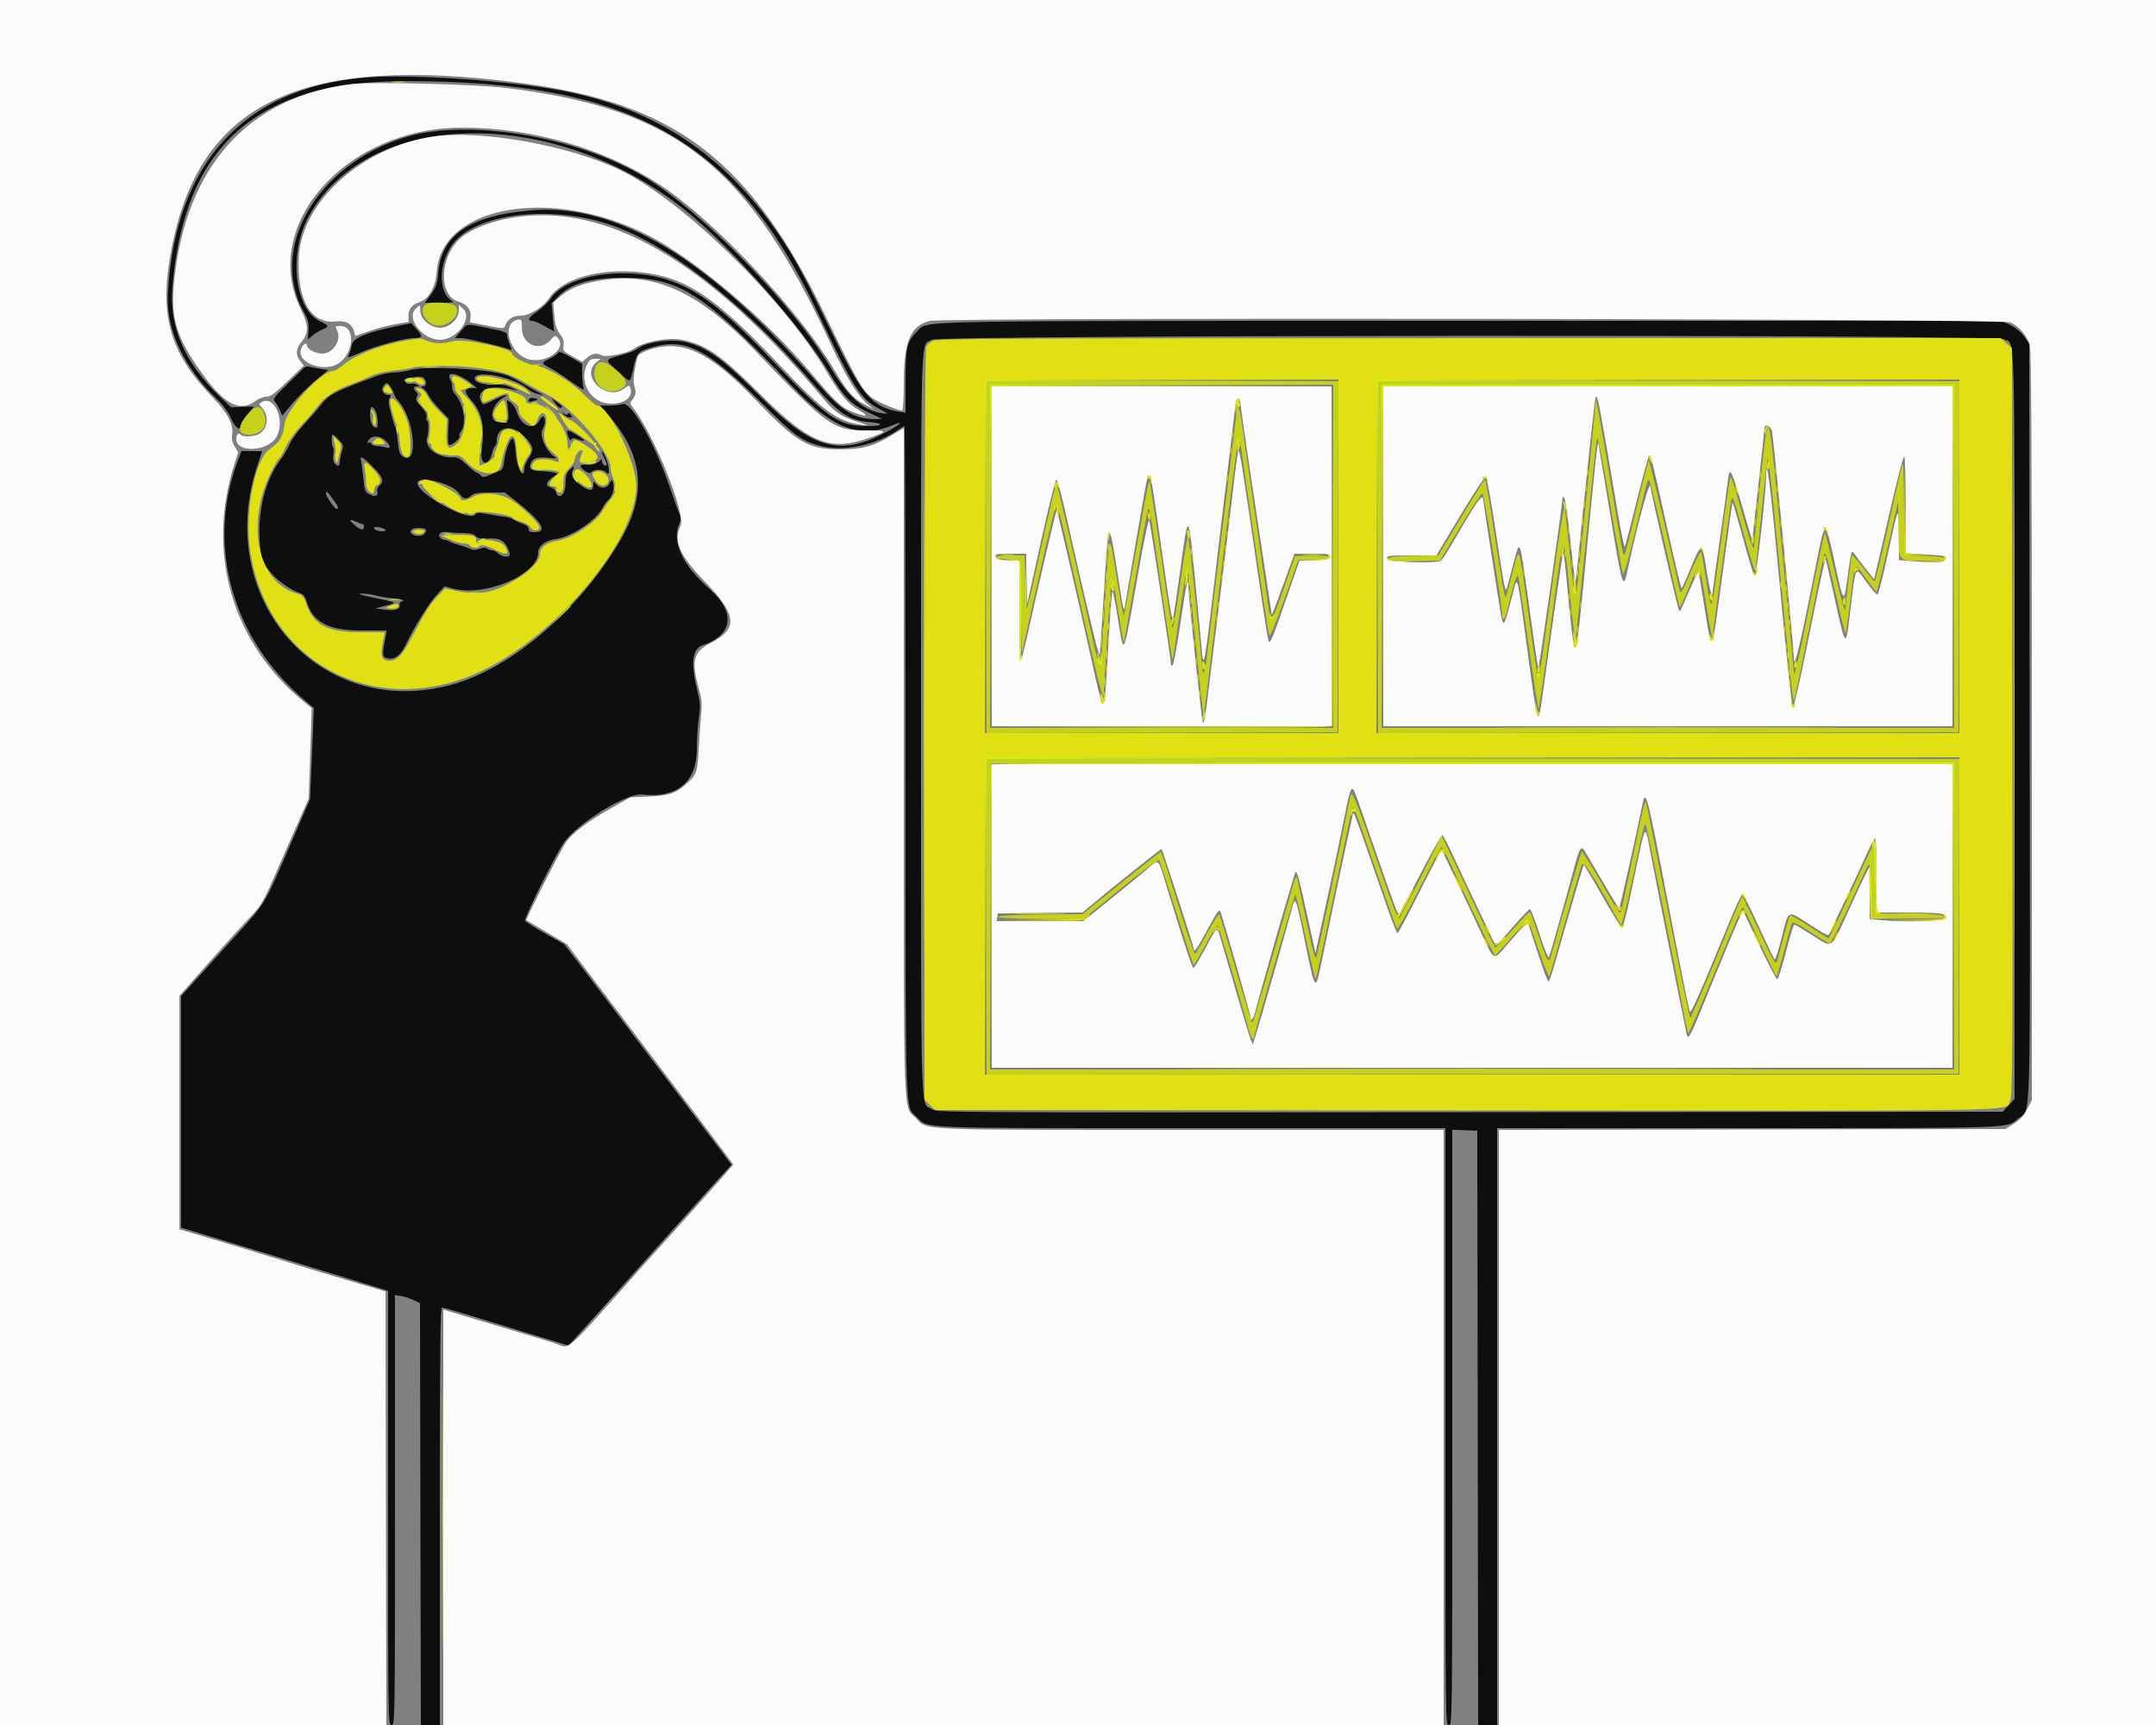<svg id="svg" version="1.1" xmlns="http://www.w3.org/2000/svg" xmlns:xlink="http://www.w3.org/1999/xlink" width="400" height="320" viewBox="0, 0, 400,320"><rect x="0" y="0" width="400" height="320" fill="#808080" stroke="none"/><g id="svgg"><path id="path0" d="M67.680 14.404 C 45.245 16.273,32.376 30.427,31.144 54.589 C 30.807 61.195,34.114 68.232,40.316 74.106 C 41.383 75.117,42.313 76.409,42.912 77.717 C 43.800 79.653,44.800 80.110,44.800 78.578 C 44.800 78.368,45.304 77.606,45.920 76.887 C 46.536 76.167,47.040 75.529,47.041 75.469 C 47.041 75.409,46.105 75.408,44.961 75.467 L 42.881 75.575 40.825 73.600 C 34.224 67.262,31.361 60.669,31.981 53.234 C 34.167 26.986,47.681 15.044,75.200 15.044 C 117.043 15.043,136.453 25.886,151.580 57.713 C 158.488 72.247,159.582 73.962,163.166 75.873 C 164.935 76.816,164.943 76.827,163.770 76.676 C 160.236 76.222,157.391 73.724,154.078 68.167 C 147.102 56.465,130.354 39.323,119.520 32.796 C 107.000 25.254,86.540 21.898,75.048 25.501 C 58.717 30.622,49.783 46.111,56.370 57.883 C 57.170 59.313,57.316 59.893,57.227 61.285 L 57.120 62.964 57.957 62.259 C 58.418 61.870,59.246 61.366,59.797 61.138 C 61.109 60.594,61.063 60.376,59.488 59.666 C 54.592 57.458,53.462 46.886,57.380 39.944 C 68.586 20.094,102.726 19.591,127.040 38.918 C 135.371 45.541,148.751 60.640,153.920 69.253 C 156.599 73.718,157.847 74.981,161.076 76.499 L 163.680 77.724 162.378 77.742 C 158.710 77.793,156.207 76.313,152.304 71.784 C 131.883 48.090,114.479 37.546,98.251 39.039 C 87.114 40.064,81.915 43.602,81.316 50.562 C 81.135 52.671,80.953 53.213,79.963 54.591 L 78.820 56.183 81.647 56.183 C 83.372 56.183,84.285 56.077,83.988 55.910 C 80.847 54.152,81.474 47.332,85.076 44.078 C 90.221 39.429,102.499 38.281,112.640 41.500 C 123.504 44.949,137.812 56.043,150.619 70.948 C 155.617 76.766,157.436 77.999,161.493 78.325 C 164.123 78.536,163.775 79.040,160.999 79.040 C 155.447 79.040,153.623 77.753,142.308 65.852 C 132.214 55.236,126.635 51.684,118.775 50.869 C 111.454 50.110,104.417 52.013,102.210 55.348 C 101.753 56.039,100.605 57.137,99.659 57.789 C 98.003 58.929,97.708 59.520,98.793 59.520 C 99.076 59.520,100.092 59.962,101.049 60.503 L 102.791 61.485 102.560 58.875 L 102.328 56.264 103.404 55.144 C 105.841 52.605,109.495 51.529,115.680 51.529 C 126.173 51.529,130.320 54.199,147.040 71.719 C 154.451 79.485,159.391 81.430,165.413 78.955 C 167.862 77.949,167.384 78.536,164.455 80.131 C 156.012 84.731,150.785 83.347,141.600 74.079 C 134.308 66.721,131.340 64.514,127.364 63.496 C 124.494 62.761,119.660 63.449,118.080 64.818 C 117.816 65.047,116.535 65.529,115.234 65.889 C 112.138 66.747,112.159 66.656,114.560 68.828 C 117.123 71.147,116.856 71.206,117.542 68.159 C 118.178 65.328,118.367 65.138,121.359 64.329 C 127.298 62.721,131.464 64.908,141.391 74.841 C 147.336 80.790,148.742 81.816,152.171 82.709 C 156.560 83.853,162.594 82.584,166.769 79.639 C 167.237 79.310,167.705 79.040,167.809 79.040 C 167.914 79.040,168.000 106.995,168.000 141.163 C 168.000 209.477,167.859 204.992,170.074 207.206 C 172.270 209.403,169.238 209.280,221.077 209.280 L 268.160 209.280 268.160 264.640 C 268.160 319.787,268.162 320.000,268.800 320.000 C 269.438 320.000,269.440 319.787,269.440 264.786 L 269.440 209.572 271.760 209.666 L 274.080 209.760 274.161 264.880 L 274.242 320.000 276.001 320.000 L 277.760 320.000 277.760 264.640 L 277.760 209.280 324.240 209.278 C 373.866 209.276,372.314 209.328,374.268 207.613 C 376.896 205.305,376.655 213.056,376.562 133.981 L 376.480 63.785 375.564 62.463 C 374.991 61.637,374.037 60.837,373.021 60.331 L 371.394 59.520 272.657 59.522 C 165.237 59.524,172.337 59.384,170.099 61.539 C 168.235 63.334,168.004 64.378,168.002 71.002 L 168.000 76.564 166.888 76.383 C 161.957 75.583,160.052 73.473,155.130 63.360 C 149.245 51.270,147.922 48.755,145.451 44.960 C 135.510 29.694,122.829 20.773,105.920 17.151 C 96.175 15.063,76.622 13.658,67.680 14.404 M73.514 60.527 C 68.024 61.647,65.477 62.721,65.264 64.006 C 65.162 64.619,64.909 65.433,64.702 65.815 C 64.353 66.457,64.520 66.424,66.908 65.390 C 69.862 64.109,75.022 62.720,76.822 62.720 C 78.442 62.720,78.524 62.456,77.327 61.097 L 76.320 59.955 73.514 60.527 M85.483 61.467 L 84.406 62.720 85.529 62.720 C 86.541 62.720,93.102 64.246,94.478 64.801 C 94.997 65.011,95.002 64.948,94.558 63.884 C 94.295 63.255,94.080 62.472,94.080 62.144 C 94.080 61.638,93.530 61.440,90.480 60.848 C 86.196 60.017,86.793 59.943,85.483 61.467 M371.726 62.923 C 373.927 63.968,373.760 58.083,373.760 134.549 L 373.760 203.849 372.665 205.045 L 371.569 206.240 272.745 206.320 C 174.072 206.399,173.918 206.398,172.861 205.753 C 170.732 204.453,170.880 209.811,170.880 134.234 C 170.880 58.363,170.710 64.359,172.896 63.027 C 174.364 62.132,369.842 62.029,371.726 62.923 M103.569 65.426 C 103.483 65.653,102.739 66.164,101.916 66.562 C 100.310 67.340,100.313 67.352,102.400 68.459 C 103.016 68.785,104.646 69.860,106.022 70.848 C 108.047 72.301,108.476 72.506,108.272 71.922 C 108.133 71.525,108.015 70.366,108.010 69.347 L 108.000 67.494 105.864 66.254 C 104.339 65.370,103.682 65.133,103.569 65.426 M56.480 68.166 C 56.304 68.339,54.891 69.719,53.340 71.233 C 50.768 73.745,50.563 74.033,51.006 74.523 C 51.273 74.818,51.686 75.522,51.924 76.087 L 52.356 77.115 54.192 74.910 C 55.202 73.697,57.123 71.791,58.459 70.673 L 60.889 68.640 59.485 68.434 C 58.712 68.320,57.792 68.143,57.440 68.040 C 57.088 67.936,56.656 67.993,56.480 68.166 M76.160 68.639 C 75.192 68.889,73.752 69.104,72.960 69.117 C 72.168 69.130,70.800 69.409,69.920 69.737 C 61.698 72.799,60.985 73.181,59.282 75.438 C 58.797 76.081,57.505 77.556,56.411 78.717 C 55.317 79.878,54.109 81.542,53.727 82.414 C 53.344 83.286,52.638 84.504,52.158 85.120 C 48.830 89.390,47.373 96.486,48.479 103.032 C 48.910 105.582,52.587 109.064,56.019 110.172 C 56.294 110.261,56.687 110.895,56.893 111.581 C 58.053 115.453,60.926 116.960,67.149 116.960 L 71.738 116.960 71.528 118.080 C 70.874 121.576,70.897 121.872,71.846 122.110 C 73.125 122.431,74.266 121.637,75.163 119.802 C 76.940 116.166,79.487 112.044,80.935 110.458 L 82.490 108.756 83.885 109.150 C 89.860 110.836,99.840 106.653,99.840 102.463 C 99.840 101.298,101.215 100.251,103.071 100.002 C 106.008 99.608,110.594 96.571,111.770 94.239 C 112.036 93.711,112.549 93.012,112.909 92.686 C 113.677 91.991,114.061 90.548,113.744 89.548 C 113.524 88.856,113.511 88.859,113.055 89.730 C 112.536 90.720,111.255 90.696,110.480 89.681 C 110.129 89.222,110.080 89.264,110.080 90.019 C 110.080 91.215,109.196 91.146,107.465 89.815 C 106.083 88.754,105.887 88.211,106.401 86.880 C 106.611 86.336,106.521 86.362,105.797 87.054 C 105.070 87.749,104.943 88.146,104.920 89.787 C 104.892 91.816,103.573 92.882,103.140 91.226 C 103.052 90.890,102.633 90.527,102.210 90.421 C 101.149 90.155,101.246 89.461,102.466 88.593 L 103.492 87.862 102.706 87.643 C 102.274 87.522,101.179 87.409,100.274 87.392 C 98.494 87.357,97.972 86.859,98.561 85.758 C 99.001 84.935,99.913 84.711,101.859 84.946 C 103.113 85.097,103.385 85.062,102.967 84.801 C 101.346 83.789,100.023 80.819,100.671 79.649 C 101.171 78.747,101.247 77.556,100.820 77.293 C 100.656 77.191,100.332 77.493,100.100 77.964 C 99.106 79.990,96.647 79.074,95.865 76.386 C 95.675 75.735,95.187 74.972,94.781 74.689 L 94.041 74.176 94.261 76.123 C 94.513 78.345,94.259 78.625,92.318 78.261 C 90.471 77.914,91.343 74.775,93.600 73.644 C 93.952 73.468,94.056 73.314,93.831 73.302 C 93.606 73.290,92.567 73.712,91.522 74.239 C 89.723 75.147,89.605 75.167,89.306 74.608 C 88.019 72.203,91.275 71.134,95.840 72.462 C 96.192 72.564,95.832 72.336,95.040 71.955 C 93.972 71.441,93.099 71.280,91.659 71.331 C 89.485 71.408,87.923 70.873,88.073 70.103 C 88.373 68.553,95.614 70.070,97.920 72.165 C 98.360 72.565,99.224 72.987,99.840 73.102 L 100.960 73.311 99.680 72.656 C 98.976 72.295,97.752 71.596,96.960 71.102 C 96.168 70.608,94.889 69.954,94.118 69.648 C 91.164 68.476,79.364 67.813,76.160 68.639 M87.562 71.226 L 88.480 71.977 87.664 71.988 C 86.095 72.011,86.009 72.621,87.358 74.154 C 89.464 76.547,89.976 78.960,89.361 83.600 C 88.990 86.397,90.737 86.678,91.343 83.919 C 91.467 83.352,91.702 82.805,91.865 82.705 C 92.027 82.604,92.160 82.190,92.160 81.784 C 92.160 79.158,94.847 78.607,97.079 80.776 C 98.966 82.611,99.159 83.400,98.103 84.957 C 97.650 85.624,97.280 86.429,97.280 86.746 C 97.280 89.311,95.879 86.953,95.690 84.068 C 95.592 82.586,95.367 81.440,95.160 81.372 C 94.684 81.215,93.762 83.566,93.530 85.529 C 93.389 86.719,93.184 87.156,92.672 87.358 C 92.303 87.505,91.469 87.851,90.819 88.128 C 89.774 88.575,89.584 88.578,89.162 88.156 C 88.900 87.894,88.565 87.680,88.417 87.680 C 88.270 87.680,87.470 87.030,86.640 86.234 C 85.519 85.160,84.904 84.804,84.246 84.846 C 81.310 85.037,78.627 83.059,79.244 81.158 C 79.566 80.166,79.565 78.080,79.243 78.080 C 79.090 78.080,79.044 77.781,79.139 77.415 C 79.262 76.947,78.970 76.370,78.156 75.469 C 77.230 74.445,77.066 74.080,77.335 73.649 C 77.583 73.253,77.556 73.001,77.236 72.702 C 76.635 72.141,76.690 71.682,77.360 71.670 C 77.889 71.661,77.889 71.642,77.354 71.331 C 77.042 71.149,76.522 71.085,76.199 71.188 C 75.864 71.294,75.438 71.166,75.209 70.891 C 74.751 70.339,74.885 70.262,76.904 69.926 C 77.666 69.799,78.301 69.865,78.584 70.100 C 79.229 70.635,79.161 71.678,78.480 71.690 C 77.947 71.699,77.947 71.715,78.480 72.026 C 78.788 72.205,79.271 72.813,79.554 73.376 C 79.837 73.939,80.785 75.137,81.661 76.037 L 83.254 77.674 83.147 80.118 C 83.075 81.766,83.156 82.561,83.397 82.561 C 83.982 82.560,85.462 81.254,85.256 80.920 C 85.151 80.751,85.231 80.412,85.433 80.168 C 86.636 78.719,86.092 75.014,84.391 73.072 C 84.060 72.694,83.830 72.118,83.880 71.792 C 83.930 71.466,83.797 70.884,83.583 70.497 C 82.590 68.696,85.010 69.139,87.562 71.226 M72.498 71.823 C 72.781 72.254,73.041 72.809,73.078 73.056 C 73.114 73.303,73.557 73.995,74.062 74.593 C 77.014 78.085,77.603 86.559,74.766 84.699 C 74.137 84.288,73.982 83.837,73.802 81.904 C 73.684 80.637,73.487 79.438,73.363 79.240 C 73.239 79.042,73.101 78.736,73.055 78.560 C 73.010 78.384,72.738 77.382,72.451 76.332 C 72.057 74.887,72.017 74.286,72.288 73.852 C 72.563 73.411,72.549 73.280,72.224 73.280 C 71.216 73.280,70.618 72.474,71.079 71.737 C 71.635 70.846,71.868 70.860,72.498 71.823 M98.106 74.127 C 97.924 74.601,98.371 74.651,99.351 74.268 C 99.921 74.046,99.899 74.006,99.127 73.858 C 98.580 73.754,98.212 73.851,98.106 74.127 M103.004 74.830 C 103.403 75.389,103.862 75.765,104.024 75.665 C 104.438 75.409,104.436 75.406,103.300 74.566 L 102.279 73.811 103.004 74.830 M115.516 74.951 C 115.078 75.117,113.956 75.246,113.023 75.238 L 111.327 75.224 112.618 76.691 C 119.468 84.473,120.160 91.732,114.892 100.566 C 107.253 113.376,94.789 123.988,83.840 127.003 C 59.300 133.761,39.355 111.028,47.867 86.000 C 48.292 84.751,48.640 83.717,48.640 83.704 C 48.639 83.691,47.774 83.675,46.717 83.669 L 44.795 83.657 44.128 85.429 C 38.202 101.167,43.035 118.475,56.558 129.938 L 58.235 131.360 57.882 139.786 L 57.529 148.212 54.253 155.786 C 48.873 168.223,49.442 167.268,43.520 173.809 C 40.616 177.017,37.196 180.798,35.920 182.212 L 33.600 184.782 33.600 206.261 L 33.600 227.740 35.760 228.389 C 40.962 229.954,65.743 237.511,68.720 238.441 L 72.000 239.465 72.000 279.732 C 72.000 319.787,72.003 320.000,72.640 320.000 C 73.277 320.000,73.280 319.787,73.280 280.118 L 73.280 240.236 74.420 240.421 C 75.047 240.523,76.091 240.866,76.740 241.183 L 77.920 241.760 78.001 280.880 L 78.083 320.000 79.841 320.000 L 81.600 320.000 81.600 281.280 C 81.600 249.572,81.676 242.560,82.019 242.560 C 82.250 242.560,84.806 243.291,87.699 244.185 C 90.593 245.079,95.766 246.663,99.197 247.703 L 105.433 249.596 106.431 248.558 C 106.980 247.987,113.304 240.968,120.485 232.960 C 127.666 224.952,134.034 217.878,134.637 217.239 L 135.733 216.078 124.013 200.599 C 117.568 192.086,110.587 182.888,108.501 180.160 L 104.709 175.200 101.163 173.182 C 99.212 172.073,97.521 171.010,97.404 170.822 C 97.156 170.421,102.783 159.082,104.551 156.420 C 106.918 152.856,116.258 147.055,119.091 147.388 C 125.564 148.149,129.280 145.073,129.280 138.956 C 129.280 137.260,129.443 134.714,129.642 133.297 C 129.966 130.993,129.932 130.421,129.322 127.895 C 128.120 122.917,128.447 120.325,130.355 119.695 C 135.991 117.835,136.541 113.560,131.691 109.302 C 126.719 104.936,124.621 100.599,125.947 97.425 C 126.357 96.442,126.381 96.055,126.071 95.386 C 125.861 94.932,125.051 92.688,124.272 90.400 C 121.460 82.147,117.052 74.369,115.516 74.951 M69.709 76.335 C 70.122 77.242,70.214 79.366,69.840 79.350 C 68.902 79.310,68.436 77.760,68.761 75.760 C 68.844 75.248,69.355 75.558,69.709 76.335 M104.599 76.880 C 104.841 77.188,105.326 77.440,105.678 77.440 C 106.230 77.440,106.260 77.369,105.891 76.925 C 105.609 76.585,105.422 76.535,105.341 76.778 C 105.251 77.047,105.074 77.034,104.689 76.733 C 104.216 76.364,104.207 76.380,104.599 76.880 M105.374 80.832 C 105.599 81.568,105.796 81.801,105.962 81.532 C 106.160 81.211,106.422 81.209,107.245 81.519 C 108.717 82.075,108.747 81.775,107.310 80.880 C 105.196 79.562,104.982 79.557,105.374 80.832 M62.873 81.593 C 63.733 82.490,63.764 82.618,63.413 83.790 C 63.208 84.474,63.040 85.342,63.040 85.717 C 63.040 86.516,62.643 86.599,62.078 85.917 C 61.838 85.628,61.748 84.998,61.854 84.346 C 61.951 83.747,61.938 83.164,61.824 83.051 C 61.524 82.751,61.432 80.640,61.718 80.640 C 61.851 80.640,62.371 81.069,62.873 81.593 M71.535 81.745 C 72.522 82.733,72.562 83.320,71.621 83.021 C 71.236 82.899,70.491 82.777,69.964 82.751 C 69.438 82.725,68.949 82.526,68.876 82.309 C 68.804 82.093,68.614 81.997,68.453 82.097 C 68.030 82.358,68.093 81.969,68.560 81.439 C 69.194 80.718,70.659 80.870,71.535 81.745 M111.693 83.936 C 111.686 84.077,111.907 84.630,112.184 85.166 C 112.461 85.701,112.614 86.213,112.525 86.302 C 112.239 86.587,111.680 86.061,111.675 85.501 C 111.672 85.193,111.569 85.098,111.435 85.280 C 110.962 85.924,109.856 86.327,108.874 86.213 C 107.509 86.054,107.355 86.477,108.476 87.306 C 108.987 87.684,109.487 87.862,109.587 87.702 C 109.979 87.067,111.707 86.965,112.341 87.539 C 112.941 88.082,112.960 88.067,112.947 87.010 C 112.935 86.100,111.734 83.154,111.693 83.936 M69.243 86.683 C 71.154 88.614,71.355 89.314,70.261 90.223 C 70.022 90.421,69.896 90.850,69.981 91.176 C 70.194 91.992,69.690 92.216,68.684 91.751 C 67.703 91.297,67.625 91.096,67.367 88.324 C 67.261 87.182,67.092 85.922,66.992 85.524 C 66.706 84.383,67.239 84.658,69.243 86.683 M83.787 90.372 C 84.341 90.659,85.028 91.250,85.314 91.687 C 85.924 92.618,86.593 92.694,87.440 91.927 C 87.919 91.494,88.655 91.373,90.850 91.367 L 93.649 91.360 95.385 92.702 C 100.460 96.625,101.788 98.720,99.200 98.720 C 98.327 98.720,98.081 98.591,98.080 98.131 C 98.080 97.737,97.681 97.405,96.877 97.128 C 96.215 96.900,95.475 96.548,95.231 96.346 C 94.988 96.144,94.305 95.932,93.714 95.876 C 93.123 95.820,91.711 95.597,90.575 95.381 C 88.823 95.048,88.458 95.058,88.172 95.450 C 87.095 96.922,77.440 91.667,77.440 89.608 C 77.440 88.538,81.090 88.978,83.787 90.372 M61.732 92.543 C 62.745 93.920,62.929 94.400,62.444 94.400 C 62.090 94.400,60.480 92.090,60.480 91.583 C 60.480 90.964,60.688 91.124,61.732 92.543 M67.399 97.280 C 67.466 97.280,67.520 97.496,67.520 97.760 C 67.520 98.458,66.847 98.332,65.840 97.445 C 64.653 96.401,64.733 96.216,66.119 96.796 C 66.757 97.062,67.333 97.280,67.399 97.280 M71.504 98.282 C 71.682 98.445,71.400 98.560,70.823 98.560 C 70.282 98.560,69.659 98.344,69.440 98.080 C 68.993 97.541,70.897 97.728,71.504 98.282 M79.040 98.361 C 79.040 99.132,78.168 99.590,77.133 99.363 C 76.152 99.147,75.819 98.431,76.560 98.132 C 77.441 97.777,79.040 97.924,79.040 98.361 M85.800 98.880 C 87.164 98.880,87.834 99.034,88.240 99.440 C 88.635 99.835,89.192 99.971,90.130 99.903 C 92.882 99.703,93.845 100.305,94.557 102.672 C 94.816 103.531,93.135 103.421,92.235 102.521 C 91.993 102.278,91.545 102.080,91.241 102.080 C 90.937 102.080,90.542 101.934,90.364 101.756 C 90.145 101.537,89.700 101.550,88.994 101.796 C 88.239 102.059,87.756 102.065,87.254 101.815 C 86.872 101.625,85.912 101.295,85.120 101.081 C 84.328 100.867,83.543 100.572,83.376 100.426 C 83.209 100.280,82.830 100.160,82.535 100.160 C 82.240 100.160,81.840 99.969,81.647 99.736 C 81.106 99.084,81.893 98.481,83.000 98.699 C 83.506 98.798,84.766 98.880,85.800 98.880 M69.600 110.440 C 70.304 110.636,71.888 110.905,73.120 111.038 C 74.707 111.209,75.157 111.347,74.662 111.511 C 74.278 111.639,74.033 111.922,74.117 112.140 C 74.437 112.974,73.360 113.364,71.442 113.108 L 69.600 112.862 71.455 112.393 C 73.792 111.802,73.756 111.776,69.385 110.880 C 66.848 110.361,66.144 110.130,67.040 110.111 C 67.744 110.096,68.896 110.244,69.600 110.440 " stroke="none" fill="#0e0e0f" fill-rule="evenodd"></path><path id="path1" d="M0.000 160.000 L 0.000 320.000 35.841 320.000 L 71.682 320.000 71.601 279.781 L 71.520 239.562 64.785 237.583 C 61.081 236.495,55.033 234.655,51.345 233.495 C 47.657 232.334,42.084 230.632,38.960 229.712 L 33.280 228.040 33.280 206.394 L 33.280 184.748 35.280 182.476 C 39.951 177.171,44.461 172.169,46.476 170.058 C 48.525 167.912,48.782 167.461,51.491 161.258 C 53.061 157.662,55.004 153.248,55.809 151.449 L 57.271 148.178 57.555 139.769 L 57.839 131.360 56.679 130.427 C 43.104 119.508,38.134 102.637,43.554 85.873 L 44.190 83.905 43.543 82.841 C 43.078 82.077,42.946 81.458,43.075 80.648 C 43.373 78.778,42.267 76.638,39.534 73.800 C 31.204 65.150,29.354 58.138,32.004 45.262 C 37.450 18.791,56.242 10.088,96.520 15.380 C 125.575 19.198,139.178 29.665,153.431 59.171 C 158.901 70.494,160.013 72.450,161.736 73.764 C 162.757 74.542,166.563 76.160,167.375 76.160 C 167.556 76.160,167.680 74.040,167.680 70.938 C 167.680 63.446,168.890 60.511,172.380 59.542 C 174.893 58.845,371.434 59.102,372.983 59.806 C 374.545 60.515,376.094 62.303,376.595 63.975 C 376.864 64.872,376.960 83.532,376.960 134.641 L 376.960 204.087 376.066 205.799 C 375.415 207.045,374.747 207.773,373.611 208.475 L 372.050 209.440 325.065 209.523 L 278.080 209.606 278.080 264.803 L 278.080 320.000 339.040 320.000 L 400.000 320.000 400.000 160.000 L 400.000 0.000 200.000 0.000 L 0.000 0.000 0.000 160.000 M65.440 15.574 C 46.197 17.784,34.387 30.876,32.293 52.318 C 31.631 59.096,32.691 62.563,37.459 69.223 C 41.610 75.020,44.483 76.523,47.360 74.400 C 47.956 73.960,48.884 73.595,49.422 73.588 C 50.212 73.579,50.973 73.023,53.378 70.701 L 56.355 67.825 55.698 66.990 C 54.780 65.823,54.873 64.651,55.987 63.348 C 57.311 61.799,57.272 60.317,55.831 57.402 C 48.120 41.795,64.199 23.666,85.736 23.683 C 98.852 23.693,112.157 27.549,122.518 34.343 C 132.504 40.891,148.372 57.744,154.765 68.592 C 157.077 72.516,158.293 73.910,160.351 75.001 L 162.080 75.917 160.900 74.912 C 159.078 73.359,156.968 69.919,154.251 64.068 C 138.700 30.579,125.478 20.137,93.760 16.297 C 88.328 15.639,69.138 15.150,65.440 15.574 M80.480 25.312 C 67.217 27.205,55.809 37.484,55.425 47.887 C 55.131 55.849,57.695 60.178,62.378 59.623 C 64.192 59.408,65.353 60.091,65.730 61.595 L 65.914 62.328 68.557 61.412 C 70.011 60.909,72.239 60.322,73.508 60.108 L 75.816 59.719 75.776 58.662 C 75.729 57.395,76.473 56.478,77.943 55.992 C 79.583 55.451,80.821 53.203,81.027 50.394 C 81.926 38.150,102.185 34.563,119.961 43.500 C 128.750 47.919,142.071 59.170,150.675 69.440 C 154.919 74.507,156.194 75.687,158.261 76.460 C 160.781 77.403,161.391 77.269,159.505 76.188 C 157.290 74.917,155.967 73.356,153.344 68.916 C 145.297 55.297,126.413 36.928,114.786 31.411 C 105.344 26.931,89.222 24.064,80.480 25.312 M94.515 40.472 C 90.877 41.133,87.348 42.551,85.570 44.068 C 81.474 47.563,81.246 54.945,85.201 56.019 C 86.635 56.409,87.486 57.556,87.297 58.846 L 87.161 59.774 90.326 60.405 C 93.216 60.981,93.508 60.991,93.674 60.518 C 94.117 59.254,95.135 58.560,96.548 58.560 C 98.211 58.560,100.688 57.056,101.839 55.348 C 104.336 51.642,111.261 49.683,118.915 50.516 C 127.304 51.428,132.657 55.021,144.782 67.875 C 152.765 76.338,155.379 78.218,160.000 78.818 C 161.242 78.979,161.126 78.903,159.155 78.270 C 156.134 77.299,154.877 76.481,153.051 74.297 C 131.259 48.239,112.249 37.254,94.515 40.472 M109.861 52.321 C 107.240 52.891,105.355 53.752,103.863 55.063 L 102.638 56.138 102.836 58.487 C 102.993 60.340,103.213 61.070,103.879 61.942 C 104.526 62.791,104.683 63.290,104.554 64.086 C 104.394 65.074,104.474 65.173,106.210 66.120 L 108.035 67.115 108.915 66.357 C 109.876 65.531,110.724 65.408,111.736 65.950 C 112.449 66.332,116.511 65.505,117.440 64.789 C 119.213 63.423,123.987 62.506,126.553 63.039 C 131.042 63.970,133.756 65.857,140.941 73.036 C 150.097 82.185,153.907 83.765,160.960 81.334 C 164.854 79.991,164.842 79.840,160.842 79.840 C 154.559 79.840,153.710 79.235,140.154 65.104 C 129.086 53.567,120.602 49.986,109.861 52.321 M77.087 57.313 C 75.303 59.097,78.425 63.040,81.620 63.040 C 84.777 63.040,87.775 59.023,85.920 57.280 L 85.120 56.528 85.120 57.576 C 85.120 59.179,83.364 60.800,81.627 60.800 C 79.867 60.800,77.973 59.167,77.973 57.649 C 77.973 56.453,77.954 56.446,77.087 57.313 M95.680 59.422 C 93.066 60.356,94.623 65.525,97.837 66.585 C 101.099 67.662,105.346 64.737,103.493 62.690 C 103.015 62.162,102.937 62.185,102.112 63.109 C 100.094 65.367,96.778 63.915,96.823 60.792 C 96.846 59.220,96.708 59.055,95.680 59.422 M62.548 61.309 C 63.436 63.020,61.787 65.600,59.806 65.600 C 58.570 65.600,56.960 64.766,56.960 64.125 C 56.960 63.351,56.196 63.792,55.852 64.763 C 54.941 67.343,60.337 69.264,62.973 67.299 C 65.764 65.219,65.908 60.480,63.180 60.480 C 62.140 60.480,62.127 60.497,62.548 61.309 M122.720 64.331 C 120.586 64.643,118.457 65.535,118.285 66.190 C 117.597 68.813,117.392 70.761,117.707 71.667 C 118.073 72.716,117.940 73.435,117.226 74.271 C 116.854 74.706,116.878 74.894,117.391 75.551 C 121.318 80.580,127.290 95.374,126.262 97.528 C 124.914 100.355,126.089 103.073,130.719 107.840 C 136.761 114.060,137.012 116.635,131.833 119.290 C 128.643 120.927,128.211 122.571,129.638 127.654 C 130.182 129.593,130.272 130.512,130.093 132.315 C 129.971 133.550,129.771 136.432,129.647 138.720 C 129.400 143.304,129.273 143.673,127.341 145.419 C 125.397 147.176,124.140 147.595,120.320 147.763 L 116.960 147.910 113.600 149.805 C 109.074 152.357,106.194 154.526,104.972 156.303 C 103.979 157.745,97.472 170.566,97.663 170.702 C 97.716 170.740,99.434 171.760,101.479 172.969 L 105.198 175.168 109.186 180.464 C 111.379 183.377,117.513 191.481,122.819 198.472 C 128.124 205.464,133.272 212.277,134.258 213.611 L 136.052 216.036 133.706 218.720 C 132.416 220.196,129.056 223.952,126.240 227.068 C 123.424 230.183,120.112 233.864,118.880 235.247 C 104.374 251.535,105.869 250.200,103.179 249.268 C 102.134 248.906,97.392 247.460,92.640 246.056 C 87.888 244.651,83.604 243.369,83.120 243.208 L 82.240 242.913 82.240 281.457 L 82.240 320.000 175.040 320.000 L 267.840 320.000 267.840 264.800 L 267.840 209.600 220.880 209.598 C 168.945 209.596,172.176 209.737,169.892 207.383 C 167.526 204.944,167.680 209.562,167.680 141.158 L 167.680 79.400 165.680 80.614 C 162.115 82.779,160.032 83.360,155.840 83.360 C 149.983 83.360,147.799 82.091,140.412 74.396 C 132.571 66.229,127.905 63.574,122.720 64.331 M108.968 67.504 C 107.232 70.861,109.632 74.876,113.376 74.879 C 115.961 74.881,117.486 73.658,116.962 72.005 C 116.764 71.382,116.743 71.383,115.793 72.085 C 112.494 74.525,107.507 69.737,110.675 67.172 L 111.431 66.560 110.444 66.560 C 109.674 66.560,109.349 66.768,108.968 67.504 M184.000 103.200 L 184.000 134.720 215.520 134.720 L 247.040 134.720 247.040 103.200 L 247.040 71.680 215.520 71.680 L 184.000 71.680 184.000 103.200 M256.640 103.200 L 256.640 134.720 309.440 134.720 L 362.240 134.720 362.240 103.200 L 362.240 71.680 309.440 71.680 L 256.640 71.680 256.640 103.200 M297.729 80.960 C 298.359 84.568,299.406 90.730,300.056 94.654 C 300.707 98.577,301.338 101.601,301.460 101.374 C 301.581 101.146,302.598 97.252,303.719 92.720 C 304.841 88.188,305.860 84.480,305.984 84.480 C 306.301 84.480,306.477 85.191,309.286 97.840 C 310.664 104.044,311.875 109.120,311.978 109.120 C 312.080 109.120,312.866 107.387,313.725 105.268 C 315.642 100.540,315.833 100.579,316.626 105.866 C 317.149 109.351,317.760 111.396,317.760 109.661 C 317.760 109.430,318.328 105.290,319.023 100.461 C 319.718 95.631,320.385 90.777,320.505 89.673 C 320.898 86.077,321.078 86.431,323.971 96.480 C 324.579 98.592,325.087 100.248,325.100 100.160 C 325.225 99.327,327.360 79.759,327.360 79.450 C 327.360 78.487,328.612 79.044,328.773 80.080 C 329.196 82.789,332.797 120.191,332.799 121.893 C 332.802 124.715,333.890 120.191,336.970 104.543 C 338.631 96.108,338.604 96.105,340.503 104.901 C 342.063 112.122,342.117 112.157,342.868 106.423 C 343.374 102.560,343.535 101.983,343.937 102.600 C 344.426 103.349,347.656 107.489,347.704 107.427 C 347.732 107.390,348.957 102.131,350.426 95.739 C 352.101 88.450,353.182 84.335,353.326 84.699 C 353.452 85.019,353.565 89.184,353.578 93.954 L 353.600 102.629 357.195 102.856 C 361.116 103.104,361.126 103.107,360.850 103.826 C 360.636 104.382,359.285 104.447,354.960 104.111 L 352.320 103.905 352.291 99.073 C 352.257 93.431,352.297 93.353,350.125 103.334 C 349.304 107.104,348.491 110.234,348.317 110.289 C 348.142 110.344,347.215 109.290,346.255 107.948 C 344.145 104.996,344.304 104.730,343.347 112.800 C 342.427 120.556,342.501 120.607,340.320 110.720 C 339.486 106.936,338.765 103.796,338.717 103.743 C 338.578 103.584,337.633 107.969,335.229 119.938 C 333.981 126.153,332.816 131.232,332.640 131.227 C 332.451 131.221,331.476 122.206,330.251 109.128 C 328.390 89.250,327.728 84.007,327.656 88.560 C 327.605 91.776,325.908 106.718,325.600 106.663 C 325.265 106.604,325.034 105.871,322.865 97.988 C 322.124 95.297,321.478 93.137,321.430 93.188 C 321.381 93.238,320.589 98.896,319.671 105.760 C 317.488 122.072,317.682 121.708,316.181 112.339 C 315.633 108.918,315.142 106.075,315.088 106.021 C 315.035 105.968,314.292 107.543,313.437 109.522 C 311.701 113.542,311.747 113.454,311.503 113.209 C 311.267 112.974,306.248 91.220,306.244 90.416 C 306.232 88.365,304.009 96.292,302.061 105.334 C 301.127 109.666,301.081 109.526,298.699 95.153 C 297.565 88.315,296.595 82.504,296.543 82.240 C 296.414 81.586,295.954 85.853,294.232 103.680 C 292.176 124.968,292.310 124.872,290.526 106.313 C 290.318 104.153,290.090 102.443,290.019 102.514 C 289.910 102.623,288.481 112.490,286.200 128.880 C 285.328 135.143,285.351 135.211,283.356 120.480 C 281.304 105.329,281.640 106.351,280.350 111.337 C 279.063 116.315,278.903 116.509,278.408 113.679 C 278.045 111.603,275.351 94.123,275.141 92.480 C 275.022 91.548,273.734 93.397,269.984 99.885 C 268.800 101.933,267.634 103.773,267.392 103.973 C 266.599 104.631,257.473 104.292,257.341 103.600 C 257.242 103.088,257.626 103.040,261.862 103.040 L 266.490 103.040 270.911 95.675 C 273.342 91.624,275.479 88.360,275.661 88.420 C 275.842 88.481,276.726 93.415,277.626 99.385 C 279.122 109.315,279.291 110.131,279.611 108.960 C 279.803 108.256,280.313 106.341,280.742 104.705 C 282.021 99.837,281.902 99.569,283.479 110.880 C 285.419 124.790,285.306 124.113,285.537 123.200 C 285.834 122.025,289.920 93.163,289.920 92.239 C 289.920 92.125,290.058 92.170,290.227 92.339 C 290.397 92.509,290.904 96.093,291.355 100.304 C 291.806 104.516,292.217 108.004,292.269 108.055 C 292.320 108.107,292.610 105.596,292.913 102.475 C 293.537 96.034,295.591 76.739,295.884 74.560 C 296.162 72.494,296.390 73.286,297.729 80.960 M230.080 74.358 C 230.080 74.955,231.666 85.814,233.755 99.520 C 234.707 105.768,235.589 111.600,235.715 112.480 L 235.944 114.080 236.348 113.120 C 236.571 112.592,237.518 110.036,238.453 107.440 L 240.154 102.720 243.460 102.720 C 246.437 102.720,246.756 102.776,246.660 103.280 C 246.570 103.752,246.125 103.854,243.818 103.932 L 241.083 104.023 238.567 111.292 C 236.113 118.383,235.713 119.340,235.358 118.984 C 235.263 118.889,234.404 113.427,233.449 106.846 C 230.380 85.696,229.960 83.091,229.724 83.718 C 229.599 84.049,229.183 87.128,228.799 90.560 C 228.415 93.992,227.387 102.488,226.515 109.440 C 225.643 116.392,224.645 124.456,224.297 127.360 C 223.601 133.163,223.415 134.241,223.155 133.981 C 222.949 133.776,220.498 110.811,220.487 108.987 C 220.473 106.508,220.084 108.236,219.006 115.564 C 218.404 119.663,217.769 123.159,217.595 123.333 C 217.422 123.506,217.280 123.550,217.280 123.429 C 217.280 122.580,213.565 97.964,213.237 96.640 C 213.111 96.132,212.426 99.281,211.357 105.280 C 208.200 122.998,208.609 122.089,207.324 114.240 C 206.936 111.864,206.523 109.810,206.408 109.676 C 206.293 109.541,205.941 114.077,205.625 119.756 C 204.851 133.676,204.981 133.643,202.104 120.640 C 200.369 112.794,196.431 95.834,196.061 94.608 C 195.986 94.360,192.583 108.879,190.523 118.240 C 190.058 120.352,189.552 122.217,189.399 122.384 C 189.240 122.557,189.120 118.673,189.120 113.359 L 189.120 104.029 186.963 103.935 C 185.209 103.858,184.787 103.736,184.700 103.280 C 184.605 102.780,184.904 102.720,187.488 102.720 L 190.383 102.720 190.471 107.393 L 190.560 112.067 193.110 100.513 C 194.534 94.062,195.812 88.960,196.004 88.960 C 196.194 88.960,197.180 92.728,198.203 97.360 C 199.873 104.927,200.986 109.711,203.246 119.040 C 203.654 120.725,204.019 121.723,204.064 121.280 C 204.109 120.840,204.445 115.656,204.810 109.760 C 205.671 95.863,205.691 95.839,207.386 106.720 C 208.503 113.890,208.493 113.850,208.796 111.942 C 209.093 110.065,210.666 100.907,211.862 94.080 C 213.346 85.618,213.135 85.211,215.350 100.800 C 217.332 114.749,217.432 115.315,217.707 114.240 C 217.820 113.800,218.347 110.272,218.880 106.400 C 220.546 94.272,220.408 94.126,221.923 109.600 C 222.164 112.064,222.522 115.808,222.718 117.920 C 223.388 125.147,223.090 126.708,226.385 98.720 C 227.193 91.856,227.919 85.808,227.998 85.280 C 228.077 84.752,228.369 82.304,228.646 79.840 C 228.924 77.376,229.219 75.036,229.302 74.640 C 229.464 73.862,230.080 73.639,230.080 74.358 M48.533 74.601 C 47.969 74.929,47.971 74.968,48.590 75.631 C 49.955 77.094,49.739 79.416,48.139 80.464 C 47.290 81.020,44.946 81.135,44.637 80.635 C 44.317 80.117,43.840 80.606,43.840 81.452 C 43.840 84.043,49.615 83.805,51.237 81.146 C 53.033 78.199,50.963 73.188,48.533 74.601 M184.000 169.920 L 184.000 198.080 273.120 198.080 L 362.240 198.080 362.240 169.920 L 362.240 141.760 273.120 141.760 L 184.000 141.760 184.000 169.920 M252.282 149.520 C 252.915 151.324,254.354 155.464,255.481 158.720 C 258.498 167.441,259.297 169.600,259.506 169.600 C 259.609 169.600,261.397 166.281,263.480 162.224 C 265.562 158.168,267.412 154.897,267.590 154.957 C 267.768 155.016,268.667 156.715,269.588 158.732 C 270.510 160.750,272.094 164.128,273.110 166.240 C 274.126 168.352,275.514 171.268,276.196 172.720 C 277.697 175.919,277.152 176.007,280.640 172.000 C 282.249 170.152,283.693 168.640,283.849 168.640 C 284.005 168.640,284.810 170.742,285.637 173.310 C 286.536 176.103,287.234 177.807,287.374 177.550 C 287.571 177.185,289.816 169.236,292.240 160.320 C 293.091 157.189,293.385 156.817,294.084 157.983 C 294.379 158.476,295.900 161.067,297.463 163.741 C 299.026 166.414,300.354 168.552,300.414 168.493 C 300.544 168.362,303.722 154.195,304.503 150.260 C 305.359 145.952,305.258 145.596,309.593 168.160 C 311.520 178.189,313.258 186.887,313.487 187.642 C 313.667 188.233,315.526 184.037,320.880 170.955 C 322.052 168.092,323.142 165.794,323.303 165.848 C 323.463 165.901,324.810 168.603,326.296 171.852 C 327.782 175.102,329.103 177.867,329.232 177.997 C 329.361 178.128,329.946 176.328,330.532 173.997 C 331.889 168.603,331.521 168.784,335.678 171.462 C 339.113 173.675,339.230 173.723,339.501 173.032 C 339.654 172.641,340.955 169.872,342.392 166.880 C 343.828 163.888,345.590 160.108,346.308 158.480 C 347.025 156.852,347.735 155.520,347.886 155.520 C 348.037 155.520,348.160 158.616,348.160 162.400 L 348.160 169.280 354.160 169.285 C 360.241 169.290,361.210 169.447,360.857 170.368 C 360.643 170.923,353.078 171.117,348.847 170.674 L 346.880 170.469 346.867 165.634 L 346.853 160.800 346.245 161.920 C 345.910 162.536,344.376 165.812,342.835 169.200 C 339.621 176.266,340.111 175.954,336.160 173.440 C 334.501 172.384,333.030 171.520,332.891 171.521 C 332.753 171.521,332.061 173.778,331.353 176.536 C 330.646 179.294,329.926 181.597,329.753 181.653 C 329.581 181.709,328.072 178.861,326.401 175.324 L 323.361 168.894 322.286 171.247 C 321.694 172.541,319.657 177.416,317.759 182.080 C 312.925 193.955,313.226 193.447,312.676 190.640 C 312.495 189.716,311.759 186.080,311.042 182.560 C 309.588 175.430,306.482 159.693,305.894 156.480 C 305.322 153.356,305.134 153.522,304.193 157.984 C 303.718 160.237,302.863 164.302,302.294 167.017 C 301.724 169.732,301.119 171.997,300.949 172.050 C 300.779 172.103,299.134 169.491,297.294 166.245 C 295.454 163.000,293.891 160.402,293.821 160.472 C 293.709 160.584,290.906 170.152,288.405 178.958 C 287.918 180.672,287.425 182.076,287.309 182.078 C 287.099 182.080,286.283 179.822,284.438 174.125 L 283.468 171.130 282.534 172.025 C 282.020 172.517,280.704 173.973,279.608 175.260 C 277.052 178.262,277.240 178.344,274.867 173.200 C 273.751 170.780,271.633 166.291,270.161 163.225 L 267.484 157.649 266.849 158.695 C 266.499 159.270,264.706 162.751,262.865 166.430 C 261.024 170.110,259.407 173.120,259.273 173.120 C 259.139 173.120,258.143 170.564,257.058 167.440 C 250.943 149.818,251.144 150.355,250.966 151.200 C 250.892 151.552,250.401 153.784,249.876 156.160 C 248.981 160.203,247.132 168.997,245.233 178.240 C 244.027 184.112,244.035 184.121,242.082 174.560 C 240.339 166.024,240.327 165.998,239.546 169.045 C 238.784 172.019,233.836 189.322,233.027 191.840 L 232.410 193.760 232.039 192.843 C 231.728 192.076,229.818 185.664,226.510 174.284 C 225.764 171.718,225.931 171.605,223.370 176.400 C 222.453 178.116,221.577 179.520,221.423 179.520 C 221.153 179.520,220.105 176.357,216.660 165.150 C 214.719 158.835,215.129 159.267,212.892 161.176 C 211.873 162.045,208.775 164.584,206.007 166.818 L 200.973 170.880 192.944 170.880 L 184.915 170.880 185.018 170.160 L 185.120 169.440 192.989 169.355 L 200.858 169.269 202.109 168.207 C 205.450 165.371,215.425 157.399,215.514 157.493 C 215.708 157.697,221.440 175.522,221.440 175.920 C 221.440 176.866,222.028 176.118,223.669 173.085 C 225.634 169.454,226.111 168.725,226.359 168.973 C 226.580 169.194,232.000 188.152,232.000 188.704 C 232.000 189.663,232.536 189.010,232.906 187.600 C 233.784 184.246,237.248 172.034,238.600 167.520 C 239.391 164.880,240.114 162.457,240.208 162.136 C 240.523 161.057,240.793 161.937,242.432 169.384 L 244.065 176.800 244.461 174.880 C 244.679 173.824,245.555 169.792,246.407 165.920 C 247.260 162.048,248.481 156.288,249.120 153.120 C 250.819 144.700,250.655 144.887,252.282 149.520 " stroke="none" fill="#fbfbfb" fill-rule="evenodd"></path><path id="path2" d="M79.520 56.261 C 77.513 56.725,78.444 59.757,80.772 60.342 C 83.146 60.937,85.978 58.016,84.342 56.658 C 83.787 56.197,80.845 55.955,79.520 56.261 M110.415 68.274 C 109.525 70.972,112.222 73.421,114.875 72.322 C 116.730 71.554,116.511 70.457,114.107 68.469 C 112.100 66.812,110.918 66.749,110.415 68.274 M183.040 103.362 L 183.040 136.003 215.600 135.922 L 248.160 135.840 248.242 103.280 L 248.323 70.720 215.682 70.720 L 183.040 70.720 183.040 103.362 M255.680 103.361 L 255.680 136.002 309.520 135.921 L 363.360 135.840 363.442 103.280 L 363.523 70.720 309.602 70.720 L 255.680 70.720 255.680 103.361 M247.360 103.200 L 247.360 135.040 215.520 135.040 L 183.680 135.040 183.680 103.200 L 183.680 71.360 215.520 71.360 L 247.360 71.360 247.360 103.200 M362.560 103.200 L 362.560 135.040 309.440 135.040 L 256.320 135.040 256.320 103.200 L 256.320 71.360 309.440 71.360 L 362.560 71.360 362.560 103.200 M296.000 74.868 C 296.000 75.729,292.885 107.026,292.596 109.064 C 292.249 111.517,291.942 110.073,291.212 102.560 C 290.819 98.512,290.398 94.783,290.277 94.273 C 290.131 93.660,289.312 98.806,287.857 109.473 C 286.648 118.343,285.609 125.660,285.549 125.733 C 285.289 126.051,285.119 125.052,283.700 114.880 C 281.663 100.282,281.951 101.116,280.664 106.086 C 280.073 108.371,279.489 110.433,279.366 110.669 C 279.153 111.077,278.671 108.325,276.586 94.800 C 276.091 91.588,275.597 88.960,275.487 88.960 C 275.378 88.960,273.392 92.124,271.074 95.991 L 266.860 103.023 262.336 103.111 C 259.067 103.175,257.776 103.311,257.680 103.600 C 257.577 103.908,258.651 104.000,262.355 104.000 L 267.162 104.000 270.960 97.680 C 273.049 94.204,274.893 91.412,275.059 91.476 C 275.343 91.586,278.663 112.115,278.702 114.000 C 278.731 115.428,279.221 115.009,279.634 113.200 C 280.514 109.357,281.377 106.531,281.597 106.777 C 281.727 106.922,282.608 112.548,283.556 119.280 C 284.504 126.012,285.352 131.520,285.440 131.520 C 285.528 131.520,286.523 124.716,287.651 116.400 C 290.249 97.240,290.011 97.696,291.205 109.600 C 291.875 116.282,292.159 118.512,292.318 118.342 C 292.370 118.286,293.229 110.176,294.227 100.320 C 295.225 90.464,296.144 81.973,296.269 81.452 C 296.434 80.766,297.103 84.036,298.690 93.292 C 299.896 100.325,300.988 106.278,301.116 106.519 C 301.249 106.770,302.140 103.671,303.185 99.319 C 304.195 95.118,305.168 91.068,305.348 90.320 C 305.528 89.572,305.776 88.960,305.898 88.960 C 306.117 88.960,307.867 96.190,310.294 107.119 C 310.968 110.154,311.592 112.636,311.680 112.635 C 311.768 112.634,312.545 110.898,313.407 108.779 C 315.315 104.084,315.235 104.008,316.467 111.668 C 317.349 117.146,317.760 119.094,317.760 117.796 C 317.760 117.343,320.852 94.768,321.133 93.167 C 321.403 91.631,321.442 91.728,323.509 99.029 C 325.336 105.480,325.757 106.673,325.763 105.413 C 325.764 105.076,326.039 102.280,326.374 99.200 C 326.709 96.120,327.161 91.800,327.380 89.600 C 327.598 87.400,327.866 85.348,327.975 85.040 C 328.085 84.732,328.717 90.132,329.381 97.040 C 332.006 124.373,332.617 130.230,332.818 130.000 C 332.933 129.868,334.223 123.712,335.684 116.320 C 337.145 108.928,338.397 102.812,338.467 102.729 C 338.759 102.384,339.119 103.653,340.629 110.372 C 341.504 114.259,342.297 117.440,342.392 117.440 C 342.487 117.440,342.827 115.244,343.148 112.560 C 344.232 103.498,343.860 104.127,346.223 107.369 C 347.181 108.684,348.052 109.760,348.159 109.760 C 348.265 109.760,349.209 105.994,350.256 101.390 L 352.160 93.021 352.248 98.315 C 352.350 104.534,351.873 103.989,357.227 103.996 C 362.204 104.002,361.882 103.237,356.854 103.110 L 353.280 103.019 353.255 94.150 C 353.239 88.747,353.122 85.593,352.954 86.080 C 352.802 86.520,351.637 91.596,350.366 97.360 C 349.094 103.124,347.933 107.840,347.785 107.840 C 347.638 107.840,346.654 106.676,345.599 105.253 C 344.512 103.787,343.622 102.851,343.544 103.093 C 343.414 103.500,342.390 112.148,342.397 112.784 C 342.411 114.167,341.592 111.397,340.296 105.680 C 339.448 101.940,338.665 98.880,338.555 98.880 C 338.445 98.880,337.228 104.604,335.851 111.600 C 333.741 122.309,332.813 126.267,332.797 124.624 C 332.795 124.457,332.379 120.144,331.871 115.040 C 331.364 109.936,330.393 99.820,329.714 92.560 C 328.083 75.113,328.057 75.105,326.396 91.520 C 325.871 96.712,325.441 101.068,325.440 101.200 C 325.438 102.572,324.595 100.283,323.027 94.647 C 321.268 88.324,321.121 87.943,320.894 89.127 C 320.761 89.827,319.994 95.291,319.191 101.268 C 317.401 114.587,317.582 114.191,316.480 107.200 C 316.106 104.824,315.726 102.664,315.637 102.400 C 315.548 102.135,314.725 103.672,313.800 105.831 C 311.795 110.513,311.818 110.484,311.445 108.743 C 310.121 102.562,306.049 85.440,305.904 85.440 C 305.803 85.440,304.807 89.292,303.691 94.000 C 302.574 98.708,301.557 102.679,301.431 102.823 C 301.107 103.195,301.087 103.091,298.561 88.009 C 296.424 75.248,296.000 73.072,296.000 74.868 M45.962 76.838 C 43.972 79.163,44.033 80.640,46.120 80.640 C 48.339 80.640,49.624 79.175,49.131 77.208 C 48.606 75.118,47.540 74.994,45.962 76.838 M229.440 76.080 C 229.440 76.583,228.850 81.459,225.578 108.000 C 225.057 112.224,224.402 117.696,224.122 120.160 C 223.510 125.552,223.197 126.103,222.885 122.344 C 222.444 117.029,220.563 99.497,220.419 99.352 C 220.339 99.272,219.726 102.986,219.056 107.604 C 218.386 112.222,217.739 116.186,217.619 116.413 C 217.498 116.640,217.073 114.552,216.672 111.773 C 215.246 101.869,213.424 89.755,213.312 89.440 C 213.139 88.950,212.956 89.861,210.728 102.367 C 209.586 108.773,208.594 114.073,208.523 114.144 C 208.385 114.282,208.238 113.493,206.842 105.120 C 205.753 98.587,205.823 98.281,204.938 113.520 C 204.619 119.020,204.251 123.520,204.120 123.520 C 203.809 123.520,203.824 123.576,201.918 115.040 C 199.443 103.953,196.159 89.813,196.029 89.682 C 195.892 89.546,194.955 93.509,192.453 104.800 C 190.210 114.924,190.080 115.121,190.080 108.384 L 190.080 103.040 187.520 103.040 C 184.414 103.040,184.090 103.613,187.120 103.745 L 189.280 103.840 189.440 112.480 L 189.600 121.120 192.659 107.360 C 194.341 99.792,195.846 93.600,196.003 93.600 C 196.160 93.600,196.906 96.336,197.661 99.680 C 203.870 127.184,204.768 130.800,204.790 128.372 C 204.809 126.368,206.113 107.380,206.241 107.252 C 206.417 107.076,206.567 107.846,207.567 114.061 C 208.047 117.043,208.478 119.347,208.525 119.181 C 208.572 119.016,209.569 113.408,210.740 106.720 C 212.801 94.952,212.967 94.139,213.252 94.427 C 213.325 94.500,214.292 100.853,215.402 108.544 C 216.511 116.235,217.468 122.478,217.529 122.417 C 217.590 122.356,218.136 118.871,218.742 114.673 C 220.079 105.403,220.163 105.014,220.487 106.560 C 220.617 107.176,221.272 113.328,221.944 120.231 C 222.616 127.134,223.226 132.721,223.300 132.647 C 223.374 132.573,224.059 127.213,224.822 120.736 C 227.637 96.851,229.539 81.753,229.766 81.496 C 229.894 81.351,230.170 82.431,230.378 83.896 C 232.470 98.607,235.282 117.395,235.460 117.852 C 235.612 118.240,236.518 116.088,238.290 111.132 L 240.897 103.840 243.649 103.748 C 245.203 103.695,246.400 103.516,246.400 103.336 C 246.400 103.140,245.217 103.052,243.323 103.108 L 240.246 103.200 238.259 108.941 C 236.122 115.115,235.716 115.748,235.423 113.371 C 235.319 112.529,234.212 104.856,232.965 96.320 C 231.717 87.784,230.538 79.612,230.345 78.160 C 230.040 75.861,229.440 74.483,229.440 76.080 M183.040 170.081 L 183.040 199.361 273.200 199.281 L 363.360 199.200 363.442 170.000 L 363.523 140.800 273.282 140.800 L 183.040 140.800 183.040 170.081 M362.560 169.920 L 362.560 198.400 273.120 198.400 L 183.680 198.400 183.680 170.133 C 183.680 154.587,183.776 141.771,183.893 141.653 C 184.011 141.536,224.259 141.440,273.333 141.440 L 362.560 141.440 362.560 169.920 M250.349 148.551 C 249.594 152.528,244.354 177.454,244.245 177.591 C 243.937 177.978,243.509 176.425,242.261 170.391 C 241.521 166.809,240.809 163.483,240.680 163.000 C 240.484 162.269,240.243 162.846,239.247 166.420 C 236.508 176.252,232.507 189.760,232.334 189.760 C 232.232 189.760,230.867 185.332,229.301 179.920 C 227.734 174.508,226.358 169.891,226.242 169.660 C 226.115 169.405,225.225 170.753,223.976 173.094 C 222.845 175.213,221.822 176.950,221.703 176.954 C 221.499 176.960,219.484 170.859,216.765 162.000 C 216.103 159.844,215.449 158.080,215.313 158.080 C 215.176 158.080,211.864 160.670,207.954 163.835 L 200.843 169.589 193.061 169.675 C 182.547 169.790,182.567 170.370,193.088 170.486 L 200.897 170.571 207.833 164.926 C 211.647 161.821,214.883 159.406,215.023 159.560 C 215.162 159.714,216.617 164.088,218.254 169.280 C 219.892 174.472,221.318 178.824,221.423 178.952 C 221.529 179.079,222.529 177.447,223.645 175.325 C 224.762 173.204,225.791 171.587,225.932 171.734 C 226.165 171.976,229.653 183.654,231.363 189.920 C 232.189 192.943,232.479 193.367,232.760 191.958 C 233.087 190.326,240.073 166.268,240.295 166.009 C 240.405 165.882,241.272 169.373,242.222 173.767 C 243.173 178.161,244.012 181.695,244.086 181.621 C 244.233 181.474,245.334 176.356,248.497 161.120 C 251.034 148.903,250.865 149.610,251.167 149.954 C 251.306 150.111,251.792 151.320,252.248 152.640 C 257.738 168.539,258.979 172.041,259.208 172.282 C 259.355 172.437,261.209 169.100,263.339 164.842 C 265.464 160.595,267.314 157.120,267.451 157.120 C 267.588 157.120,268.912 159.748,270.394 162.960 C 274.041 170.863,277.107 177.107,277.377 177.181 C 277.500 177.215,278.882 175.737,280.450 173.898 C 282.017 172.058,283.385 170.637,283.490 170.739 C 283.594 170.841,284.491 173.327,285.483 176.262 C 286.474 179.198,287.368 181.384,287.469 181.120 C 287.570 180.856,288.872 176.320,290.362 171.040 C 291.852 165.760,293.231 161.021,293.427 160.508 C 293.789 159.563,295.130 161.572,299.976 170.317 C 300.341 170.976,300.727 171.516,300.834 171.517 C 301.008 171.520,302.415 165.345,304.353 156.072 C 304.749 154.176,305.181 152.736,305.313 152.872 C 305.511 153.076,310.469 177.704,312.530 188.720 C 312.835 190.348,313.164 191.679,313.262 191.677 C 313.360 191.676,315.304 187.176,317.583 181.677 C 323.262 167.974,323.176 168.166,323.495 168.503 C 323.649 168.667,325.043 171.572,326.591 174.960 C 328.140 178.348,329.492 181.120,329.596 181.120 C 329.699 181.120,330.335 178.978,331.009 176.360 C 331.682 173.742,332.340 171.427,332.471 171.215 C 332.637 170.947,333.689 171.465,335.962 172.935 C 337.751 174.093,339.334 175.040,339.479 175.040 C 339.730 175.040,342.793 168.787,345.470 162.808 C 347.133 159.093,347.200 159.182,347.200 165.120 L 347.200 170.240 351.840 170.309 C 360.098 170.433,360.419 170.422,360.558 170.007 C 360.658 169.707,359.188 169.593,354.344 169.527 L 348.000 169.440 347.840 162.890 L 347.680 156.340 345.722 160.490 C 344.645 162.772,342.788 166.764,341.595 169.360 C 340.403 171.956,339.340 174.080,339.234 174.079 C 339.127 174.079,337.532 173.074,335.689 171.847 C 333.846 170.619,332.240 169.719,332.120 169.847 C 331.931 170.050,331.353 172.079,329.920 177.561 C 329.453 179.347,329.545 179.477,326.233 172.400 C 324.688 169.100,323.338 166.403,323.232 166.406 C 323.126 166.409,322.261 168.317,321.309 170.646 C 316.422 182.601,313.787 188.800,313.592 188.800 C 313.473 188.800,311.599 179.836,309.428 168.880 C 307.257 157.924,305.436 148.900,305.380 148.827 C 305.149 148.519,304.936 149.393,303.053 158.400 C 300.690 169.706,300.790 169.280,300.488 169.280 C 300.355 169.280,298.761 166.684,296.947 163.512 C 295.132 160.340,293.554 157.856,293.439 157.992 C 293.269 158.194,289.246 171.900,287.919 176.800 C 287.332 178.967,287.160 178.762,285.596 174.028 C 284.762 171.505,283.982 169.331,283.862 169.198 C 283.741 169.064,282.288 170.538,280.632 172.472 C 278.976 174.407,277.508 175.876,277.371 175.739 C 277.233 175.601,275.270 171.535,273.009 166.704 C 270.748 161.873,268.568 157.276,268.166 156.489 L 267.434 155.057 263.649 162.622 C 261.567 166.783,259.732 170.269,259.572 170.368 C 259.411 170.467,258.592 168.571,257.752 166.154 C 250.546 145.426,250.820 146.076,250.349 148.551 " stroke="none" fill="#c5d11b" fill-rule="evenodd"></path><path id="path3" d="M171.357 134.240 C 171.357 172.432,171.394 188.008,171.440 168.854 C 171.486 149.700,171.486 118.452,171.440 99.414 C 171.394 80.376,171.357 96.048,171.357 134.240 M373.597 134.240 C 373.597 172.080,373.634 187.608,373.680 168.746 C 373.726 149.884,373.726 118.924,373.680 99.946 C 373.634 80.968,373.597 96.400,373.597 134.240 M98.960 67.741 C 99.268 67.821,99.772 67.821,100.080 67.741 C 100.388 67.660,100.136 67.594,99.520 67.594 C 98.904 67.594,98.652 67.660,98.960 67.741 M78.640 68.074 C 79.388 68.142,80.612 68.142,81.360 68.074 C 82.108 68.007,81.496 67.952,80.000 67.952 C 78.504 67.952,77.892 68.007,78.640 68.074 M89.844 69.986 C 90.242 70.063,90.818 70.060,91.124 69.980 C 91.430 69.900,91.104 69.837,90.400 69.841 C 89.696 69.844,89.446 69.910,89.844 69.986 M75.360 70.400 C 75.123 70.783,75.133 70.788,76.205 70.856 C 76.779 70.892,76.999 70.776,76.891 70.494 C 76.703 70.005,75.644 69.940,75.360 70.400 M93.634 70.633 C 93.506 70.761,92.654 70.962,91.740 71.080 L 90.080 71.294 92.027 71.254 C 93.369 71.227,93.973 71.088,93.973 70.807 C 93.973 70.334,93.946 70.320,93.634 70.633 M182.798 103.280 L 182.877 136.160 182.960 103.442 L 183.043 70.723 215.762 70.640 L 248.480 70.557 215.600 70.478 L 182.720 70.400 182.798 103.280 M255.438 103.280 L 255.517 136.160 255.600 103.441 L 255.683 70.722 309.682 70.640 L 363.680 70.558 309.520 70.479 L 255.360 70.400 255.438 103.280 M183.758 103.280 L 183.837 135.200 183.920 103.442 L 184.003 71.683 215.762 71.600 L 247.520 71.517 215.600 71.438 L 183.680 71.360 183.758 103.280 M256.398 103.280 L 256.477 135.200 256.560 103.440 L 256.643 71.680 309.440 71.680 L 362.237 71.680 362.320 103.440 L 362.403 135.200 362.482 103.280 L 362.560 71.360 309.440 71.360 L 256.320 71.360 256.398 103.280 M78.240 75.219 C 78.768 75.823,79.236 76.378,79.280 76.452 C 79.324 76.526,79.352 76.383,79.342 76.133 C 79.333 75.884,78.865 75.329,78.302 74.900 L 77.280 74.121 78.240 75.219 M98.640 74.781 C 98.948 74.861,99.452 74.861,99.760 74.781 C 100.068 74.700,99.816 74.634,99.200 74.634 C 98.584 74.634,98.332 74.700,98.640 74.781 M229.440 75.040 C 229.440 75.304,229.584 75.520,229.760 75.520 C 229.936 75.520,230.080 75.304,230.080 75.040 C 230.080 74.776,229.936 74.560,229.760 74.560 C 229.584 74.560,229.440 74.776,229.440 75.040 M86.055 76.080 C 86.208 77.185,86.230 77.207,86.335 76.361 C 86.398 75.856,86.324 75.316,86.169 75.161 C 86.008 75.000,85.959 75.392,86.055 76.080 M102.080 76.320 C 102.677 76.936,103.238 77.440,103.326 77.440 C 103.414 77.440,102.997 76.936,102.400 76.320 C 101.803 75.704,101.242 75.200,101.154 75.200 C 101.066 75.200,101.483 75.704,102.080 76.320 M92.000 78.065 C 92.614 78.343,94.328 78.525,94.053 78.282 C 93.980 78.218,93.344 78.077,92.640 77.970 C 91.748 77.834,91.554 77.863,92.000 78.065 M73.562 79.750 C 73.709 80.639,73.754 80.684,73.855 80.043 C 73.921 79.627,73.842 79.154,73.681 78.993 C 73.504 78.816,73.457 79.114,73.562 79.750 M327.480 79.509 C 327.381 79.768,327.374 80.164,327.465 80.389 C 327.555 80.615,327.641 80.488,327.655 80.107 C 327.669 79.725,327.860 79.341,328.080 79.252 C 328.393 79.126,328.391 79.085,328.070 79.065 C 327.844 79.051,327.579 79.251,327.480 79.509 M96.000 80.100 C 96.000 80.155,96.468 80.623,97.040 81.140 L 98.080 82.080 97.140 81.040 C 96.264 80.071,96.000 79.853,96.000 80.100 M229.653 81.493 C 229.536 81.611,229.449 82.007,229.460 82.373 C 229.479 82.986,229.505 82.978,229.787 82.274 C 230.101 81.490,230.036 81.111,229.653 81.493 M105.945 82.453 C 105.931 82.835,105.740 83.219,105.520 83.308 C 105.207 83.434,105.209 83.475,105.530 83.495 C 106.016 83.525,106.369 82.752,106.135 82.171 C 106.045 81.945,105.959 82.072,105.945 82.453 M110.187 82.413 C 110.187 82.668,110.457 83.122,110.787 83.421 C 111.350 83.930,111.375 83.930,111.180 83.422 C 111.065 83.124,110.834 82.880,110.667 82.880 C 110.499 82.880,110.445 82.746,110.546 82.582 C 110.648 82.418,110.608 82.209,110.459 82.116 C 110.309 82.024,110.187 82.157,110.187 82.413 M89.034 83.520 C 89.034 84.136,89.100 84.388,89.181 84.080 C 89.261 83.772,89.261 83.268,89.181 82.960 C 89.100 82.652,89.034 82.904,89.034 83.520 M109.120 85.760 L 107.680 85.984 109.021 86.032 C 109.759 86.058,110.451 85.936,110.560 85.760 C 110.669 85.584,110.713 85.462,110.659 85.488 C 110.604 85.514,109.912 85.637,109.120 85.760 M98.641 86.720 C 98.736 87.073,99.270 87.208,100.665 87.230 L 102.560 87.260 100.807 87.131 C 99.843 87.060,98.932 86.830,98.783 86.621 C 98.593 86.355,98.550 86.385,98.641 86.720 M106.287 87.840 C 106.272 88.192,106.472 88.760,106.730 89.101 C 106.989 89.443,107.200 89.580,107.200 89.405 C 107.200 89.231,107.070 88.951,106.911 88.784 C 106.752 88.617,106.553 88.192,106.468 87.840 L 106.314 87.200 106.287 87.840 M195.638 89.754 C 195.530 90.036,195.531 90.357,195.640 90.467 C 195.750 90.577,195.850 90.391,195.862 90.053 C 195.884 89.467,195.897 89.468,196.160 90.080 C 196.384 90.602,196.439 90.620,196.458 90.179 C 196.488 89.436,195.881 89.121,195.638 89.754 M113.994 90.560 C 113.994 91.176,114.060 91.428,114.141 91.120 C 114.221 90.812,114.221 90.308,114.141 90.000 C 114.060 89.692,113.994 89.944,113.994 90.560 M103.141 90.720 C 103.187 91.178,103.456 91.371,104.087 91.399 C 104.857 91.433,104.870 91.421,104.184 91.300 C 103.752 91.224,103.327 90.918,103.238 90.621 C 103.122 90.231,103.095 90.258,103.141 90.720 M80.267 92.210 C 80.963 93.001,82.460 93.735,82.062 93.090 C 81.963 92.931,81.720 92.800,81.522 92.800 C 81.323 92.800,80.792 92.476,80.341 92.080 L 79.520 91.360 80.267 92.210 M290.115 93.600 C 290.378 94.777,290.562 95.032,290.555 94.213 C 290.552 93.876,290.404 93.384,290.225 93.120 C 289.988 92.769,289.958 92.899,290.115 93.600 M195.638 93.914 C 195.530 94.196,195.531 94.517,195.640 94.627 C 195.750 94.737,195.842 94.551,195.845 94.213 C 195.849 93.700,195.900 93.678,196.160 94.080 C 196.346 94.368,196.472 94.408,196.475 94.179 C 196.483 93.557,195.852 93.357,195.638 93.914 M220.182 98.621 C 220.237 99.635,220.754 100.363,220.778 99.459 C 220.790 98.985,220.656 98.509,220.480 98.400 C 220.304 98.291,220.170 98.391,220.182 98.621 M82.484 99.106 C 82.882 99.183,83.458 99.180,83.764 99.100 C 84.070 99.020,83.744 98.957,83.040 98.961 C 82.336 98.964,82.086 99.030,82.484 99.106 M88.819 100.330 C 88.020 100.934,88.316 100.931,89.483 100.322 C 89.988 100.059,90.184 99.848,89.920 99.852 C 89.656 99.857,89.160 100.072,88.819 100.330 M205.521 101.600 C 205.524 102.304,205.590 102.554,205.666 102.156 C 205.743 101.758,205.740 101.182,205.660 100.876 C 205.580 100.570,205.517 100.896,205.521 101.600 M220.874 102.400 C 220.874 103.016,220.940 103.268,221.021 102.960 C 221.101 102.652,221.101 102.148,221.021 101.840 C 220.940 101.532,220.874 101.784,220.874 102.400 M290.314 102.720 C 290.314 103.336,290.380 103.588,290.461 103.280 C 290.541 102.972,290.541 102.468,290.461 102.160 C 290.380 101.852,290.314 102.104,290.314 102.720 M185.840 102.951 C 186.412 103.022,187.348 103.022,187.920 102.951 C 188.492 102.881,188.024 102.822,186.880 102.822 C 185.736 102.822,185.268 102.881,185.840 102.951 M241.851 102.956 C 242.781 103.021,244.221 103.020,245.051 102.955 C 245.881 102.889,245.120 102.836,243.360 102.837 C 241.600 102.838,240.921 102.891,241.851 102.956 M190.144 108.304 C 190.109 111.287,190.188 113.591,190.320 113.424 C 190.452 113.257,190.481 110.816,190.384 108.000 L 190.208 102.880 190.144 108.304 M187.760 103.914 L 189.120 104.037 189.120 112.640 C 189.120 117.371,189.228 121.309,189.360 121.391 C 189.610 121.546,189.536 104.783,189.283 104.080 C 189.194 103.832,188.620 103.701,187.770 103.736 L 186.400 103.792 187.760 103.914 M292.874 104.960 C 292.874 105.576,292.940 105.828,293.021 105.520 C 293.101 105.212,293.101 104.708,293.021 104.400 C 292.940 104.092,292.874 104.344,292.874 104.960 M205.207 106.880 C 205.207 107.672,205.270 107.996,205.346 107.600 C 205.422 107.204,205.422 106.556,205.346 106.160 C 205.270 105.764,205.207 106.088,205.207 106.880 M220.000 106.240 C 219.880 106.619,219.854 107.000,219.942 107.088 C 220.030 107.176,220.200 106.939,220.320 106.560 C 220.440 106.181,220.466 105.800,220.378 105.712 C 220.290 105.624,220.120 105.861,220.000 106.240 M206.090 107.520 C 206.090 107.784,206.229 108.216,206.400 108.480 C 206.676 108.907,206.710 108.907,206.710 108.480 C 206.710 108.216,206.571 107.784,206.400 107.520 C 206.124 107.093,206.090 107.093,206.090 107.520 M220.554 108.160 C 220.554 108.776,220.620 109.028,220.701 108.720 C 220.781 108.412,220.781 107.908,220.701 107.600 C 220.620 107.292,220.554 107.544,220.554 108.160 M330.314 108.480 C 330.314 109.096,330.380 109.348,330.461 109.040 C 330.541 108.732,330.541 108.228,330.461 107.920 C 330.380 107.612,330.314 107.864,330.314 108.480 M331.274 109.120 C 331.274 109.736,331.340 109.988,331.421 109.680 C 331.501 109.372,331.501 108.868,331.421 108.560 C 331.340 108.252,331.274 108.504,331.274 109.120 M291.862 109.181 C 291.850 109.655,291.984 110.131,292.160 110.240 C 292.542 110.476,292.542 109.849,292.160 108.960 C 291.914 108.389,291.883 108.412,291.862 109.181 M87.120 109.989 C 87.604 110.063,88.396 110.063,88.880 109.989 C 89.364 109.916,88.968 109.856,88.000 109.856 C 87.032 109.856,86.636 109.916,87.120 109.989 M205.841 111.200 C 205.844 111.904,205.910 112.154,205.986 111.756 C 206.063 111.358,206.060 110.782,205.980 110.476 C 205.900 110.170,205.837 110.496,205.841 111.200 M220.874 111.360 C 220.874 111.976,220.940 112.228,221.021 111.920 C 221.101 111.612,221.101 111.108,221.021 110.800 C 220.940 110.492,220.874 110.744,220.874 111.360 M204.887 112.000 C 204.887 112.792,204.950 113.116,205.026 112.720 C 205.102 112.324,205.102 111.676,205.026 111.280 C 204.950 110.884,204.887 111.208,204.887 112.000 M72.400 111.269 C 72.884 111.343,73.676 111.343,74.160 111.269 C 74.644 111.196,74.248 111.136,73.280 111.136 C 72.312 111.136,71.916 111.196,72.400 111.269 M331.594 112.320 C 331.594 112.936,331.660 113.188,331.741 112.880 C 331.821 112.572,331.821 112.068,331.741 111.760 C 331.660 111.452,331.594 111.704,331.594 112.320 M104.148 114.000 L 102.560 115.680 104.240 114.092 C 105.801 112.616,106.067 112.320,105.828 112.320 C 105.777 112.320,105.021 113.076,104.148 114.000 M235.557 114.187 C 235.517 114.988,236.189 115.015,236.404 114.220 C 236.510 113.831,236.481 113.829,236.217 114.206 C 235.962 114.571,235.876 114.541,235.750 114.046 C 235.622 113.549,235.588 113.574,235.557 114.187 M331.914 115.520 C 331.914 116.136,331.980 116.388,332.061 116.080 C 332.141 115.772,332.141 115.268,332.061 114.960 C 331.980 114.652,331.914 114.904,331.914 115.520 M205.521 116.320 C 205.524 117.024,205.590 117.274,205.666 116.876 C 205.743 116.478,205.740 115.902,205.660 115.596 C 205.580 115.290,205.517 115.616,205.521 116.320 M204.567 117.120 C 204.567 117.912,204.630 118.236,204.706 117.840 C 204.782 117.444,204.782 116.796,204.706 116.400 C 204.630 116.004,204.567 116.328,204.567 117.120 M292.554 116.800 C 292.554 117.416,292.620 117.668,292.701 117.360 C 292.781 117.052,292.781 116.548,292.701 116.240 C 292.620 115.932,292.554 116.184,292.554 116.800 M291.877 117.760 C 291.862 118.200,291.989 118.776,292.160 119.040 C 292.555 119.651,292.555 118.993,292.160 117.760 L 291.904 116.960 291.877 117.760 M205.212 121.440 C 205.214 122.320,205.276 122.642,205.350 122.156 C 205.423 121.669,205.421 120.949,205.345 120.556 C 205.269 120.162,205.209 120.560,205.212 121.440 M331.594 121.600 C 331.594 122.216,331.660 122.468,331.741 122.160 C 331.821 121.852,331.821 121.348,331.741 121.040 C 331.660 120.732,331.594 120.984,331.594 121.600 M204.191 121.920 C 204.128 122.857,204.070 122.935,203.840 122.400 C 203.659 121.978,203.559 121.924,203.547 122.240 C 203.525 122.864,204.068 123.719,204.324 123.463 C 204.433 123.354,204.465 122.710,204.395 122.032 L 204.268 120.800 204.191 121.920 M331.914 124.800 C 331.914 125.416,331.980 125.668,332.061 125.360 C 332.141 125.052,332.141 124.548,332.061 124.240 C 331.980 123.932,331.914 124.184,331.914 124.800 M285.120 125.280 C 285.120 125.544,285.264 125.760,285.440 125.760 C 285.616 125.760,285.760 125.544,285.760 125.280 C 285.760 125.016,285.616 124.800,285.440 124.800 C 285.264 124.800,285.120 125.016,285.120 125.280 M204.892 126.560 C 204.894 127.440,204.956 127.762,205.030 127.276 C 205.103 126.789,205.101 126.069,205.025 125.676 C 204.949 125.282,204.889 125.680,204.892 126.560 M204.170 128.960 C 204.170 129.224,204.309 129.656,204.480 129.920 C 204.756 130.347,204.790 130.347,204.790 129.920 C 204.790 129.656,204.651 129.224,204.480 128.960 C 204.204 128.533,204.170 128.533,204.170 128.960 M223.223 132.663 C 223.105 133.132,223.071 133.577,223.146 133.653 C 223.221 133.728,223.379 133.406,223.497 132.937 C 223.615 132.468,223.649 132.023,223.574 131.947 C 223.499 131.872,223.341 132.194,223.223 132.663 M182.798 170.000 L 182.877 199.520 182.960 170.161 L 183.043 140.801 273.362 140.720 L 363.680 140.639 273.200 140.559 L 182.720 140.480 182.798 170.000 M183.827 141.840 C 183.743 142.060,183.713 154.912,183.759 170.400 L 183.844 198.560 183.922 170.160 L 184.000 141.760 273.118 141.760 L 362.237 141.760 362.320 170.160 L 362.404 198.560 362.482 170.000 L 362.560 141.440 273.270 141.440 C 202.133 141.440,183.949 141.521,183.827 141.840 M250.714 150.419 C 250.597 150.787,250.587 151.173,250.691 151.277 C 250.795 151.382,250.880 151.218,250.880 150.914 C 250.880 150.611,251.024 150.451,251.200 150.560 C 251.376 150.669,251.520 150.614,251.520 150.438 C 251.520 149.787,250.919 149.773,250.714 150.419 M347.387 156.366 C 347.276 156.655,347.260 156.967,347.352 157.059 C 347.445 157.151,347.551 157.023,347.590 156.773 C 347.628 156.524,347.736 159.272,347.830 162.880 L 348.000 169.440 348.800 169.492 C 349.505 169.539,349.514 169.526,348.880 169.390 C 348.161 169.236,348.160 169.224,348.160 162.538 C 348.160 156.450,347.962 154.867,347.387 156.366 M346.880 165.199 L 347.040 170.400 351.760 170.413 L 356.481 170.427 351.840 170.325 L 347.200 170.223 347.200 165.111 C 347.200 162.300,347.092 160.000,346.960 159.999 C 346.828 159.999,346.792 162.339,346.880 165.199 M282.536 171.440 L 281.760 172.320 282.584 171.597 C 283.037 171.199,283.528 170.983,283.675 171.117 C 283.822 171.251,283.839 171.180,283.712 170.960 C 283.409 170.433,283.431 170.425,282.536 171.440 " stroke="none" fill="#d4ed17" fill-rule="evenodd"></path><path id="path4" d="M72.880 15.271 C 73.452 15.342,74.388 15.342,74.960 15.271 C 75.532 15.201,75.064 15.142,73.920 15.142 C 72.776 15.142,72.308 15.201,72.880 15.271 M75.134 63.200 C 70.571 63.968,65.661 65.932,63.429 67.882 C 62.851 68.387,62.144 68.800,61.858 68.800 C 59.575 68.800,53.111 75.880,52.772 78.752 C 52.506 81.011,51.944 81.954,50.087 83.263 C 47.226 85.280,45.350 94.963,46.422 102.179 C 49.574 123.403,70.284 133.886,89.920 124.197 C 103.766 117.365,117.979 100.211,118.057 90.240 C 118.092 85.664,112.959 75.200,110.678 75.200 C 110.506 75.200,109.460 74.300,108.354 73.200 C 105.743 70.603,101.597 68.137,99.219 67.768 C 97.502 67.501,95.040 66.229,95.040 65.609 C 95.040 64.604,85.883 62.710,83.898 63.305 C 82.201 63.813,80.530 63.776,79.151 63.200 C 78.519 62.936,77.911 62.735,77.801 62.753 C 77.690 62.771,76.490 62.972,75.134 63.200 M173.048 63.219 C 172.568 63.479,172.028 63.968,171.848 64.305 C 171.627 64.718,171.520 87.580,171.520 134.479 L 171.520 204.040 172.501 204.980 L 173.482 205.920 271.868 206.002 C 379.710 206.091,371.889 206.231,372.941 204.197 C 373.395 203.319,373.436 196.432,373.362 133.905 L 373.280 64.587 372.235 63.654 L 371.190 62.720 272.555 62.733 C 186.133 62.744,173.812 62.804,173.048 63.219 M87.983 68.173 C 92.455 68.716,94.727 69.371,97.120 70.808 C 98.352 71.547,100.343 72.634,101.545 73.222 C 106.041 75.424,113.280 83.804,113.280 86.808 C 113.280 87.244,113.496 88.119,113.760 88.751 C 114.461 90.429,114.354 91.367,113.324 92.549 C 112.821 93.127,112.185 94.032,111.912 94.560 C 110.753 96.798,106.071 99.947,103.346 100.322 C 101.423 100.586,100.160 101.585,100.160 102.841 C 100.160 103.887,98.883 105.357,96.677 106.852 C 92.336 109.794,89.391 110.518,85.158 109.684 L 82.556 109.172 80.975 110.826 C 79.916 111.933,78.642 113.931,77.120 116.870 C 74.760 121.427,73.803 122.560,72.316 122.560 C 70.693 122.560,70.458 121.651,71.199 118.240 L 71.408 117.280 66.984 117.280 C 60.650 117.280,58.155 115.962,56.765 111.882 C 56.374 110.735,56.066 110.350,55.409 110.193 C 47.828 108.374,45.402 97.284,50.410 87.339 C 51.012 86.145,51.668 85.066,51.868 84.943 C 52.068 84.819,52.588 83.909,53.025 82.919 C 53.488 81.868,54.637 80.254,55.789 79.036 C 56.873 77.889,58.177 76.374,58.688 75.667 C 60.064 73.762,62.011 72.417,64.944 71.347 C 66.385 70.821,68.140 70.096,68.846 69.737 C 69.590 69.357,71.302 68.951,72.920 68.771 C 74.456 68.599,76.137 68.332,76.656 68.177 C 77.987 67.779,84.727 67.777,87.983 68.173 M83.840 70.187 C 83.840 70.421,83.948 70.721,84.080 70.853 C 84.318 71.091,84.362 71.251,84.440 72.137 C 84.462 72.389,84.727 72.841,85.028 73.142 C 85.329 73.443,85.607 73.905,85.646 74.167 C 85.684 74.429,85.870 74.798,86.058 74.986 C 86.942 75.870,86.109 81.036,84.901 82.160 C 83.252 83.694,82.701 83.205,82.831 80.322 L 82.948 77.764 81.442 76.242 C 80.615 75.405,79.669 74.198,79.342 73.559 C 78.777 72.458,78.167 71.987,77.334 72.011 C 77.128 72.017,77.274 72.284,77.658 72.604 C 78.278 73.122,78.303 73.240,77.876 73.667 C 77.450 74.093,77.506 74.238,78.378 74.973 C 79.073 75.557,79.360 76.080,79.360 76.760 C 79.360 77.289,79.468 77.789,79.600 77.871 C 79.894 78.052,79.850 80.159,79.527 81.360 C 79.373 81.933,79.414 82.240,79.645 82.240 C 79.840 82.240,80.000 82.434,80.000 82.670 C 80.000 83.381,81.182 84.228,82.306 84.322 C 82.886 84.370,83.432 84.441,83.520 84.479 C 83.608 84.517,84.082 84.521,84.574 84.488 C 85.260 84.443,85.736 84.735,86.618 85.740 C 88.777 88.203,92.494 88.517,92.947 86.274 C 94.118 80.484,95.572 79.111,95.832 83.552 C 95.898 84.678,96.118 86.032,96.322 86.560 L 96.692 87.520 97.116 86.299 C 97.349 85.627,97.786 84.805,98.088 84.472 C 98.865 83.613,98.517 82.645,96.841 81.000 C 94.727 78.925,93.041 79.145,92.606 81.552 C 92.490 82.194,92.194 83.116,91.949 83.600 C 91.704 84.084,91.602 84.480,91.721 84.480 C 92.225 84.480,90.742 85.746,89.889 86.043 L 88.960 86.367 88.960 84.799 C 88.960 83.937,89.117 82.500,89.308 81.607 C 89.848 79.090,88.800 75.970,86.715 73.885 C 85.855 73.024,85.353 72.320,85.600 72.320 C 85.848 72.320,86.419 72.152,86.869 71.947 L 87.689 71.573 86.324 70.668 C 84.859 69.696,83.840 69.498,83.840 70.187 M88.441 70.144 C 88.130 70.647,89.782 71.089,91.630 70.997 C 93.337 70.911,93.899 71.044,95.840 71.995 C 97.072 72.598,98.224 73.153,98.400 73.230 C 98.576 73.306,98.388 73.006,97.982 72.565 C 96.417 70.860,89.139 69.013,88.441 70.144 M76.800 70.389 C 76.800 70.725,77.832 71.360,78.379 71.360 C 78.911 71.360,78.779 70.491,78.214 70.274 C 77.461 69.985,76.800 70.039,76.800 70.389 M248.320 103.200 L 248.320 136.000 215.520 136.000 L 182.720 136.000 182.720 103.200 L 182.720 70.400 215.520 70.400 L 248.320 70.400 248.320 103.200 M363.520 103.200 L 363.520 136.000 309.440 136.000 L 255.360 136.000 255.360 103.200 L 255.360 70.400 309.440 70.400 L 363.520 70.400 363.520 103.200 M71.340 71.864 C 70.864 72.437,71.362 72.946,72.407 72.955 C 72.939 72.960,72.942 72.910,72.451 72.160 C 71.831 71.214,71.870 71.225,71.340 71.864 M247.118 103.118 L 247.040 134.717 215.440 134.800 L 183.840 134.883 215.450 134.962 C 240.501 135.024,247.092 134.957,247.213 134.640 C 247.296 134.420,247.327 120.128,247.281 102.880 L 247.197 71.520 247.118 103.118 M89.990 72.290 C 89.598 72.550,89.286 73.884,89.492 74.420 C 89.623 74.762,90.077 74.649,91.541 73.909 C 93.704 72.818,94.400 72.725,94.400 73.531 C 94.400 73.845,94.814 74.347,95.320 74.645 C 95.977 75.034,96.240 75.439,96.240 76.066 C 96.240 76.683,96.599 77.253,97.453 77.991 C 98.996 79.325,99.146 79.309,99.754 77.760 C 100.620 75.555,101.882 76.942,101.171 79.316 C 100.566 81.334,101.196 82.982,103.120 84.418 C 103.862 84.972,103.873 85.903,103.134 85.619 C 101.661 85.054,99.821 85.038,99.216 85.586 C 98.226 86.482,98.739 87.036,100.594 87.072 C 101.499 87.089,102.600 87.208,103.040 87.334 L 103.840 87.565 102.776 88.574 C 101.675 89.617,101.661 90.240,102.739 90.240 C 103.080 90.240,103.360 90.456,103.360 90.720 C 103.360 90.984,103.621 91.200,103.940 91.200 C 104.423 91.200,104.523 90.927,104.534 89.583 C 104.545 88.213,104.701 87.808,105.554 86.928 C 106.107 86.357,106.560 85.723,106.560 85.520 C 106.560 84.774,107.316 83.520,107.766 83.520 C 108.083 83.520,108.154 83.696,107.993 84.080 C 107.255 85.836,107.353 85.987,109.088 85.764 C 111.635 85.437,111.461 84.382,108.557 82.540 C 106.727 81.379,106.310 81.365,106.181 82.455 C 106.016 83.854,105.280 83.766,105.277 82.347 C 105.269 79.164,101.698 74.880,99.054 74.880 C 97.800 74.880,97.600 74.789,97.600 74.222 C 97.600 72.974,91.349 71.387,89.990 72.290 M100.336 73.863 C 101.600 74.956,103.418 76.209,103.550 76.077 C 103.797 75.829,101.069 73.600,100.518 73.600 C 100.231 73.600,100.156 73.708,100.336 73.863 M72.464 75.120 C 72.720 76.548,73.313 78.421,73.667 78.913 C 73.806 79.107,74.011 80.344,74.123 81.663 C 74.324 84.042,74.981 85.171,75.853 84.632 C 76.342 84.330,76.208 80.279,75.647 78.387 C 74.646 75.017,71.949 72.249,72.464 75.120 M229.260 74.687 C 229.154 75.110,229.131 75.794,229.210 76.207 C 229.306 76.713,229.367 76.566,229.396 75.760 C 229.420 75.100,229.584 74.560,229.760 74.560 C 229.936 74.560,230.080 74.416,230.080 74.240 C 230.080 73.597,229.447 73.942,229.260 74.687 M92.731 74.800 C 91.202 76.552,91.175 77.666,92.655 77.944 C 94.130 78.221,94.198 78.117,93.936 76.015 C 93.699 74.117,93.501 73.917,92.731 74.800 M68.800 76.080 C 68.800 76.279,68.920 76.516,69.067 76.607 C 69.213 76.698,69.271 77.193,69.196 77.708 C 69.120 78.223,69.216 78.742,69.409 78.861 C 69.943 79.191,69.826 77.074,69.270 76.339 C 69.011 75.997,68.800 75.881,68.800 76.080 M103.716 76.640 C 104.052 77.507,105.472 79.675,105.706 79.678 C 105.938 79.680,107.130 80.447,110.073 82.489 L 110.867 83.040 110.110 81.969 C 109.063 80.489,106.538 78.114,105.762 77.880 C 105.409 77.774,104.776 77.379,104.356 77.003 C 103.936 76.627,103.648 76.464,103.716 76.640 M228.554 80.640 C 228.554 81.256,228.620 81.508,228.701 81.200 C 228.781 80.892,228.781 80.388,228.701 80.080 C 228.620 79.772,228.554 80.024,228.554 80.640 M62.111 82.397 C 62.267 83.230,62.310 84.047,62.207 84.214 C 62.104 84.380,62.122 84.904,62.247 85.378 C 62.450 86.150,62.524 86.044,62.952 84.362 C 63.427 82.496,63.425 82.480,62.629 81.684 L 61.828 80.883 62.111 82.397 M69.504 81.664 C 68.887 82.281,69.043 82.415,70.384 82.415 C 71.573 82.415,71.617 82.381,71.134 81.847 C 70.534 81.184,70.039 81.129,69.504 81.664 M229.623 82.743 C 229.505 83.212,229.481 83.668,229.569 83.756 C 229.657 83.844,229.825 83.532,229.943 83.063 C 230.061 82.594,230.085 82.138,229.997 82.050 C 229.909 81.962,229.741 82.274,229.623 82.743 M228.234 83.520 C 228.234 84.136,228.300 84.388,228.381 84.080 C 228.461 83.772,228.461 83.268,228.381 82.960 C 228.300 82.652,228.234 82.904,228.234 83.520 M306.027 85.257 C 306.228 85.684,306.444 85.983,306.506 85.921 C 306.704 85.722,306.207 84.480,305.929 84.480 C 305.781 84.480,305.825 84.830,306.027 85.257 M353.355 94.000 L 353.280 103.040 355.600 102.977 L 357.920 102.915 355.765 102.803 L 353.610 102.691 353.520 93.825 L 353.429 84.960 353.355 94.000 M327.879 86.024 C 327.737 86.433,327.707 86.853,327.811 86.957 C 328.142 87.289,328.376 86.800,328.254 86.027 L 328.136 85.280 327.879 86.024 M67.697 87.120 C 67.826 87.868,67.915 88.942,67.896 89.507 C 67.862 90.485,68.504 91.520,69.143 91.520 C 69.306 91.520,69.440 91.227,69.440 90.870 C 69.440 90.512,69.642 90.142,69.888 90.048 C 70.886 89.665,70.698 88.601,69.377 87.169 C 67.739 85.392,67.399 85.382,67.697 87.120 M329.354 87.360 C 329.354 87.976,329.420 88.228,329.501 87.920 C 329.581 87.612,329.581 87.108,329.501 86.800 C 329.420 86.492,329.354 86.744,329.354 87.360 M294.474 87.680 C 294.474 88.296,294.540 88.548,294.621 88.240 C 294.701 87.932,294.701 87.428,294.621 87.120 C 294.540 86.812,294.474 87.064,294.474 87.680 M106.570 87.760 C 106.582 88.617,107.051 89.251,108.229 90.004 C 110.035 91.160,110.375 90.003,108.767 88.171 C 107.614 86.859,106.555 86.660,106.570 87.760 M326.474 88.000 C 326.474 88.616,326.540 88.868,326.621 88.560 C 326.701 88.252,326.701 87.748,326.621 87.440 C 326.540 87.132,326.474 87.384,326.474 88.000 M110.145 87.625 C 109.814 87.842,109.845 88.096,110.301 88.891 C 110.970 90.057,111.960 90.418,112.635 89.742 C 113.713 88.664,111.472 86.758,110.145 87.625 M227.594 88.640 C 227.594 89.256,227.660 89.508,227.741 89.200 C 227.821 88.892,227.821 88.388,227.741 88.080 C 227.660 87.772,227.594 88.024,227.594 88.640 M213.022 88.204 C 212.681 88.546,212.759 89.023,213.120 88.800 C 213.296 88.691,213.457 88.935,213.477 89.341 C 213.504 89.867,213.556 89.921,213.659 89.530 C 213.828 88.885,213.346 87.881,213.022 88.204 M275.053 88.619 C 274.931 88.816,275.040 88.878,275.318 88.772 C 275.607 88.661,275.842 88.817,275.926 89.176 C 276.048 89.697,276.060 89.694,276.031 89.145 C 275.996 88.451,275.366 88.113,275.053 88.619 M78.160 89.172 C 77.940 89.261,77.760 89.474,77.760 89.646 C 77.760 89.817,77.904 89.869,78.080 89.760 C 78.256 89.651,78.400 89.769,78.400 90.023 C 78.400 90.512,81.001 92.800,81.558 92.800 C 81.740 92.800,82.003 92.981,82.144 93.203 C 82.530 93.809,85.712 95.427,86.077 95.202 C 86.252 95.094,86.648 95.147,86.957 95.320 C 87.364 95.548,87.672 95.497,88.073 95.134 C 88.660 94.603,94.616 95.405,95.071 96.077 C 95.176 96.232,95.896 96.544,96.671 96.772 C 97.446 96.999,98.224 97.458,98.400 97.792 C 98.788 98.528,99.953 98.597,100.089 97.892 C 100.207 97.280,97.449 94.514,95.087 92.876 C 93.050 91.464,89.269 91.145,87.591 92.244 C 86.698 92.829,85.440 92.993,85.440 92.524 C 85.440 91.590,79.838 88.669,78.655 88.985 C 78.603 88.999,78.380 89.083,78.160 89.172 M294.154 90.560 C 294.154 91.176,294.220 91.428,294.301 91.120 C 294.381 90.812,294.381 90.308,294.301 90.000 C 294.220 89.692,294.154 89.944,294.154 90.560 M329.681 90.720 C 329.684 91.424,329.750 91.674,329.826 91.276 C 329.903 90.878,329.900 90.302,329.820 89.996 C 329.740 89.690,329.677 90.016,329.681 90.720 M321.965 90.240 C 321.965 90.504,322.089 91.008,322.240 91.360 C 322.413 91.763,322.515 91.823,322.515 91.520 C 322.515 91.256,322.391 90.752,322.240 90.400 C 322.067 89.997,321.965 89.937,321.965 90.240 M326.154 90.880 C 326.154 91.496,326.220 91.748,326.301 91.440 C 326.381 91.132,326.381 90.628,326.301 90.320 C 326.220 90.012,326.154 90.264,326.154 90.880 M293.841 93.600 C 293.844 94.304,293.910 94.554,293.986 94.156 C 294.063 93.758,294.060 93.182,293.980 92.876 C 293.900 92.570,293.837 92.896,293.841 93.600 M330.001 93.600 C 330.004 94.304,330.070 94.554,330.146 94.156 C 330.223 93.758,330.220 93.182,330.140 92.876 C 330.060 92.570,329.997 92.896,330.001 93.600 M325.841 93.920 C 325.844 94.624,325.910 94.874,325.986 94.476 C 326.063 94.078,326.060 93.502,325.980 93.196 C 325.900 92.890,325.837 93.216,325.841 93.920 M196.035 94.560 C 196.298 95.737,196.482 95.992,196.475 95.173 C 196.472 94.836,196.324 94.344,196.145 94.080 C 195.908 93.729,195.878 93.859,196.035 94.560 M290.634 95.360 C 290.634 95.976,290.700 96.228,290.781 95.920 C 290.861 95.612,290.861 95.108,290.781 94.800 C 290.700 94.492,290.634 94.744,290.634 95.360 M212.962 95.357 C 212.854 95.532,212.913 95.928,213.093 96.237 C 213.374 96.720,213.422 96.675,213.430 95.920 C 213.440 95.000,213.292 94.822,212.962 95.357 M227.914 96.640 C 227.914 97.256,227.980 97.508,228.061 97.200 C 228.141 96.892,228.141 96.388,228.061 96.080 C 227.980 95.772,227.914 96.024,227.914 96.640 M293.521 96.800 C 293.524 97.504,293.590 97.754,293.666 97.356 C 293.743 96.958,293.740 96.382,293.660 96.076 C 293.580 95.770,293.517 96.096,293.521 96.800 M325.521 96.800 C 325.524 97.504,325.590 97.754,325.666 97.356 C 325.743 96.958,325.740 96.382,325.660 96.076 C 325.580 95.770,325.517 96.096,325.521 96.800 M330.327 96.960 C 330.327 97.752,330.390 98.076,330.466 97.680 C 330.542 97.284,330.542 96.636,330.466 96.240 C 330.390 95.844,330.327 96.168,330.327 96.960 M290.961 98.400 C 290.964 99.104,291.030 99.354,291.106 98.956 C 291.183 98.558,291.180 97.982,291.100 97.676 C 291.020 97.370,290.957 97.696,290.961 98.400 M338.240 97.881 C 338.240 98.078,338.374 98.240,338.538 98.240 C 338.702 98.240,338.898 98.564,338.974 98.960 C 339.107 99.650,339.115 99.651,339.156 98.999 C 339.180 98.625,338.984 98.139,338.720 97.920 C 338.388 97.645,338.240 97.633,338.240 97.881 M76.662 98.524 C 76.446 98.874,77.656 99.220,78.271 98.984 C 78.518 98.889,78.720 98.683,78.720 98.526 C 78.720 98.155,76.892 98.153,76.662 98.524 M227.594 99.200 C 227.594 99.816,227.660 100.068,227.741 99.760 C 227.821 99.452,227.821 98.948,227.741 98.640 C 227.660 98.332,227.594 98.584,227.594 99.200 M205.563 99.021 C 205.466 99.275,205.442 99.743,205.511 100.061 C 205.589 100.423,205.699 100.249,205.803 99.600 C 205.977 98.510,205.864 98.237,205.563 99.021 M293.201 100.000 C 293.204 100.704,293.270 100.954,293.346 100.556 C 293.423 100.158,293.420 99.582,293.340 99.276 C 293.260 98.970,293.197 99.296,293.201 100.000 M325.063 99.680 C 324.857 100.639,324.956 101.070,325.304 100.723 C 325.405 100.621,325.439 100.129,325.379 99.629 L 325.270 98.720 325.063 99.680 M81.920 99.427 C 82.184 99.524,83.004 99.872,83.742 100.201 C 84.481 100.531,85.513 100.800,86.036 100.800 C 86.559 100.800,87.035 100.945,87.094 101.123 C 87.241 101.562,88.581 101.794,88.812 101.420 C 89.135 100.897,90.093 101.091,92.035 102.074 C 94.090 103.113,94.651 102.838,93.635 101.288 C 93.054 100.402,89.843 99.789,89.192 100.440 C 88.659 100.973,88.320 100.878,88.320 100.194 C 88.320 99.344,87.719 99.196,84.374 99.225 C 82.760 99.239,81.656 99.330,81.920 99.427 M330.641 100.320 C 330.644 101.024,330.710 101.274,330.786 100.876 C 330.863 100.478,330.860 99.902,330.780 99.596 C 330.700 99.290,330.637 99.616,330.641 100.320 M291.281 101.280 C 291.284 101.984,291.350 102.234,291.426 101.836 C 291.503 101.438,291.500 100.862,291.420 100.556 C 291.340 100.250,291.277 100.576,291.281 101.280 M227.274 101.760 C 227.274 102.376,227.340 102.628,227.421 102.320 C 227.501 102.012,227.501 101.508,227.421 101.200 C 227.340 100.892,227.274 101.144,227.274 101.760 M289.742 102.222 C 289.622 102.864,289.595 103.462,289.683 103.550 C 289.771 103.638,289.942 103.184,290.062 102.542 C 290.183 101.900,290.209 101.303,290.121 101.215 C 290.033 101.127,289.863 101.580,289.742 102.222 M315.403 101.656 C 315.603 101.801,315.845 102.208,315.942 102.560 C 316.081 103.065,316.106 103.036,316.059 102.425 C 316.027 101.999,315.784 101.592,315.520 101.521 C 315.203 101.435,315.163 101.481,315.403 101.656 M205.222 103.680 C 205.222 104.824,205.281 105.292,205.351 104.720 C 205.422 104.148,205.422 103.212,205.351 102.640 C 205.281 102.068,205.222 102.536,205.222 103.680 M292.881 102.880 C 292.884 103.584,292.950 103.834,293.026 103.436 C 293.103 103.038,293.100 102.462,293.020 102.156 C 292.940 101.850,292.877 102.176,292.881 102.880 M330.967 103.680 C 330.967 104.472,331.030 104.796,331.106 104.400 C 331.182 104.004,331.182 103.356,331.106 102.960 C 331.030 102.564,330.967 102.888,330.967 103.680 M184.741 103.200 C 184.787 103.658,185.056 103.851,185.687 103.879 C 186.457 103.913,186.470 103.901,185.784 103.780 C 185.352 103.704,184.927 103.398,184.838 103.101 C 184.722 102.711,184.695 102.738,184.741 103.200 M221.194 103.680 C 221.194 104.296,221.260 104.548,221.341 104.240 C 221.421 103.932,221.421 103.428,221.341 103.120 C 221.260 102.812,221.194 103.064,221.194 103.680 M246.400 103.134 C 246.400 103.568,245.930 103.673,243.600 103.762 L 240.800 103.868 243.610 103.934 C 246.317 103.998,247.384 103.597,246.600 102.813 C 246.490 102.703,246.400 102.848,246.400 103.134 M257.382 103.520 C 257.445 104.128,257.688 104.161,262.324 104.173 L 267.201 104.186 262.422 104.085 C 258.228 103.996,257.624 103.916,257.480 103.432 C 257.357 103.016,257.333 103.038,257.382 103.520 M338.453 103.253 C 338.336 103.371,338.249 103.767,338.260 104.133 C 338.279 104.746,338.305 104.738,338.587 104.034 C 338.901 103.250,338.836 102.871,338.453 103.253 M360.640 103.453 C 360.640 103.879,360.191 103.993,358.160 104.082 L 355.680 104.191 358.170 104.256 C 360.559 104.317,361.590 103.884,360.840 103.133 C 360.730 103.023,360.640 103.167,360.640 103.453 M291.601 104.480 C 291.604 105.184,291.670 105.434,291.746 105.036 C 291.823 104.638,291.820 104.062,291.740 103.756 C 291.660 103.450,291.597 103.776,291.601 104.480 M226.954 104.640 C 226.954 105.256,227.020 105.508,227.101 105.200 C 227.181 104.892,227.181 104.388,227.101 104.080 C 227.020 103.772,226.954 104.024,226.954 104.640 M325.792 105.760 C 325.760 106.504,325.680 106.612,325.440 106.240 C 325.254 105.952,325.128 105.912,325.125 106.141 C 325.122 106.351,325.265 106.612,325.442 106.721 C 325.848 106.972,326.183 106.144,325.984 105.379 C 325.893 105.028,325.818 105.178,325.792 105.760 M282.634 106.240 C 282.634 106.856,282.700 107.108,282.781 106.800 C 282.861 106.492,282.861 105.988,282.781 105.680 C 282.700 105.372,282.634 105.624,282.634 106.240 M292.554 106.240 C 292.554 106.856,292.620 107.108,292.701 106.800 C 292.781 106.492,292.781 105.988,292.701 105.680 C 292.620 105.372,292.554 105.624,292.554 106.240 M314.604 106.112 C 314.390 106.580,314.280 107.027,314.359 107.105 C 314.437 107.184,314.612 106.913,314.747 106.504 L 314.993 105.760 315.225 106.560 C 315.412 107.206,315.461 107.237,315.483 106.720 C 315.533 105.535,315.026 105.184,314.604 106.112 M344.037 106.000 C 344.065 106.548,344.109 106.585,344.221 106.156 C 344.302 105.846,344.524 105.688,344.714 105.806 C 344.919 105.932,344.966 105.869,344.831 105.649 C 344.450 105.034,343.998 105.234,344.037 106.000 M331.287 106.880 C 331.287 107.672,331.350 107.996,331.426 107.600 C 331.502 107.204,331.502 106.556,331.426 106.160 C 331.350 105.764,331.287 106.088,331.287 106.880 M226.634 107.200 C 226.634 107.816,226.700 108.068,226.781 107.760 C 226.861 107.452,226.861 106.948,226.781 106.640 C 226.700 106.332,226.634 106.584,226.634 107.200 M220.071 106.986 C 219.944 107.309,219.849 107.885,219.860 108.266 C 219.880 108.925,219.896 108.920,220.192 108.180 C 220.364 107.751,220.458 107.175,220.402 106.900 C 220.319 106.489,220.260 106.504,220.071 106.986 M291.900 107.360 C 291.892 107.888,292.009 108.608,292.160 108.960 L 292.435 109.600 292.420 108.960 C 292.411 108.608,292.294 107.888,292.160 107.360 L 291.916 106.400 291.900 107.360 M204.899 108.960 C 204.901 110.016,204.961 110.409,205.032 109.834 C 205.103 109.259,205.102 108.395,205.029 107.914 C 204.956 107.433,204.897 107.904,204.899 108.960 M206.085 108.701 C 206.082 109.087,206.224 109.491,206.400 109.600 C 206.807 109.852,206.807 109.110,206.400 108.480 C 206.148 108.090,206.089 108.131,206.085 108.701 M220.561 110.240 C 220.564 110.944,220.630 111.194,220.706 110.796 C 220.783 110.398,220.780 109.822,220.700 109.516 C 220.620 109.210,220.557 109.536,220.561 110.240 M331.601 110.240 C 331.604 110.944,331.670 111.194,331.746 110.796 C 331.823 110.398,331.820 109.822,331.740 109.516 C 331.660 109.210,331.597 109.536,331.601 110.240 M290.954 110.720 C 290.954 111.336,291.020 111.588,291.101 111.280 C 291.181 110.972,291.181 110.468,291.101 110.160 C 291.020 109.852,290.954 110.104,290.954 110.720 M317.125 110.480 C 317.136 111.393,317.750 111.861,317.755 110.960 C 317.758 110.476,317.616 110.080,317.440 110.080 C 317.264 110.080,317.122 110.260,317.125 110.480 M341.944 111.254 C 341.831 111.547,341.888 111.936,342.070 112.118 C 342.297 112.345,342.400 112.178,342.400 111.584 C 342.400 110.597,342.240 110.481,341.944 111.254 M225.994 112.320 C 225.994 112.936,226.060 113.188,226.141 112.880 C 226.221 112.572,226.221 112.068,226.141 111.760 C 226.060 111.452,225.994 111.704,225.994 112.320 M293.194 112.320 C 293.194 112.936,293.260 113.188,293.341 112.880 C 293.421 112.572,293.421 112.068,293.341 111.760 C 293.260 111.452,293.194 111.704,293.194 112.320 M72.320 112.396 L 71.520 112.751 72.263 112.881 C 73.157 113.037,73.920 112.783,73.920 112.330 C 73.920 111.915,73.350 111.938,72.320 112.396 M204.579 114.080 C 204.581 115.136,204.641 115.529,204.712 114.954 C 204.783 114.379,204.782 113.515,204.709 113.034 C 204.636 112.553,204.577 113.024,204.579 114.080 M205.841 113.440 C 205.844 114.144,205.910 114.394,205.986 113.996 C 206.063 113.598,206.060 113.022,205.980 112.716 C 205.900 112.410,205.837 112.736,205.841 113.440 M220.881 113.440 C 220.884 114.144,220.950 114.394,221.026 113.996 C 221.103 113.598,221.100 113.022,221.020 112.716 C 220.940 112.410,220.877 112.736,220.881 113.440 M291.274 113.600 C 291.274 114.216,291.340 114.468,291.421 114.160 C 291.501 113.852,291.501 113.348,291.421 113.040 C 291.340 112.732,291.274 112.984,291.274 113.600 M331.914 113.600 C 331.914 114.216,331.980 114.468,332.061 114.160 C 332.141 113.852,332.141 113.348,332.061 113.040 C 331.980 112.732,331.914 112.984,331.914 113.600 M225.674 114.880 C 225.674 115.496,225.740 115.748,225.821 115.440 C 225.901 115.132,225.901 114.628,225.821 114.320 C 225.740 114.012,225.674 114.264,225.674 114.880 M217.499 114.682 C 217.378 114.996,217.289 115.493,217.300 115.786 C 217.314 116.140,217.425 116.059,217.629 115.547 C 217.799 115.122,217.889 114.626,217.828 114.444 C 217.767 114.261,217.619 114.369,217.499 114.682 M221.201 116.320 C 221.204 117.024,221.270 117.274,221.346 116.876 C 221.423 116.478,221.420 115.902,221.340 115.596 C 221.260 115.290,221.197 115.616,221.201 116.320 M330.954 116.800 C 330.954 117.416,331.020 117.668,331.101 117.360 C 331.181 117.052,331.181 116.548,331.101 116.240 C 331.020 115.932,330.954 116.184,330.954 116.800 M332.241 116.960 C 332.244 117.664,332.310 117.914,332.386 117.516 C 332.463 117.118,332.460 116.542,332.380 116.236 C 332.300 115.930,332.237 116.256,332.241 116.960 M204.262 119.040 C 204.262 120.184,204.321 120.652,204.391 120.080 C 204.462 119.508,204.462 118.572,204.391 118.000 C 204.321 117.428,204.262 117.896,204.262 119.040 M317.792 117.760 C 317.759 118.399,317.688 118.463,317.440 118.080 C 317.173 117.666,317.129 117.675,317.125 118.141 C 317.122 118.439,317.265 118.772,317.442 118.881 C 317.848 119.132,318.183 118.304,317.984 117.539 C 317.876 117.121,317.823 117.182,317.792 117.760 M205.532 118.880 C 205.534 119.760,205.596 120.082,205.670 119.596 C 205.743 119.109,205.741 118.389,205.665 117.996 C 205.589 117.602,205.529 118.000,205.532 118.880 M292.512 118.560 C 292.480 119.304,292.400 119.412,292.160 119.040 C 291.908 118.650,291.849 118.691,291.845 119.261 C 291.842 119.647,291.980 120.049,292.151 120.154 C 292.526 120.386,292.916 119.002,292.705 118.185 C 292.612 117.823,292.538 117.965,292.512 118.560 M221.521 119.520 C 221.524 120.224,221.590 120.474,221.666 120.076 C 221.743 119.678,221.740 119.102,221.660 118.796 C 221.580 118.490,221.517 118.816,221.521 119.520 M331.274 120.000 C 331.274 120.616,331.340 120.868,331.421 120.560 C 331.501 120.252,331.501 119.748,331.421 119.440 C 331.340 119.132,331.274 119.384,331.274 120.000 M332.554 120.320 C 332.554 120.936,332.620 121.188,332.701 120.880 C 332.781 120.572,332.781 120.068,332.701 119.760 C 332.620 119.452,332.554 119.704,332.554 120.320 M203.565 121.280 C 203.565 121.544,203.689 122.048,203.840 122.400 C 204.013 122.803,204.115 122.863,204.115 122.560 C 204.115 122.296,203.991 121.792,203.840 121.440 C 203.667 121.037,203.565 120.977,203.565 121.280 M189.120 121.920 C 189.120 122.517,189.205 122.603,189.504 122.304 C 189.803 122.005,189.803 121.835,189.504 121.536 C 189.205 121.237,189.120 121.323,189.120 121.920 M221.841 122.720 C 221.844 123.424,221.910 123.674,221.986 123.276 C 222.063 122.878,222.060 122.302,221.980 121.996 C 221.900 121.690,221.837 122.016,221.841 122.720 M223.045 123.280 C 223.042 123.764,223.184 124.160,223.360 124.160 C 223.765 124.160,223.765 123.506,223.360 122.880 C 223.118 122.506,223.049 122.594,223.045 123.280 M331.594 123.520 C 331.594 124.136,331.660 124.388,331.741 124.080 C 331.821 123.772,331.821 123.268,331.741 122.960 C 331.660 122.652,331.594 122.904,331.594 123.520 M332.970 122.974 C 332.833 123.289,332.811 123.637,332.920 123.747 C 333.245 124.072,333.507 123.616,333.358 122.985 C 333.225 122.426,333.208 122.426,332.970 122.974 M205.207 124.160 C 205.207 124.952,205.270 125.276,205.346 124.880 C 205.422 124.484,205.422 123.836,205.346 123.440 C 205.270 123.044,205.207 123.368,205.207 124.160 M285.319 123.784 C 285.177 124.193,285.147 124.613,285.251 124.717 C 285.582 125.049,285.816 124.560,285.694 123.787 L 285.576 123.040 285.319 123.784 M222.154 125.760 C 222.154 126.376,222.220 126.628,222.301 126.320 C 222.381 126.012,222.381 125.508,222.301 125.200 C 222.220 124.892,222.154 125.144,222.154 125.760 M331.921 126.880 C 331.924 127.584,331.990 127.834,332.066 127.436 C 332.143 127.038,332.140 126.462,332.060 126.156 C 331.980 125.850,331.917 126.176,331.921 126.880 M222.481 128.800 C 222.484 129.504,222.550 129.754,222.626 129.356 C 222.703 128.958,222.700 128.382,222.620 128.076 C 222.540 127.770,222.477 128.096,222.481 128.800 M204.843 129.120 C 204.804 130.075,204.711 130.278,204.480 129.920 C 204.215 129.510,204.169 129.521,204.165 130.000 C 204.159 130.671,204.748 130.747,204.994 130.107 C 205.090 129.858,205.107 129.246,205.032 128.747 C 204.924 128.027,204.885 128.105,204.843 129.120 M332.279 130.080 C 332.317 131.277,332.782 131.733,333.074 130.859 C 333.145 130.646,333.050 130.566,332.862 130.682 C 332.656 130.809,332.466 130.480,332.380 129.846 C 332.264 128.991,332.246 129.033,332.279 130.080 M284.853 131.040 C 284.805 132.111,285.272 133.075,285.653 132.693 C 285.790 132.557,285.739 132.345,285.540 132.222 C 285.341 132.099,285.114 131.566,285.037 131.039 L 284.896 130.080 284.853 131.040 M282.960 134.960 C 297.524 135.006,321.356 135.006,335.920 134.960 C 350.484 134.914,338.568 134.876,309.440 134.876 C 280.312 134.876,268.396 134.914,282.960 134.960 M363.520 169.920 L 363.520 199.360 273.120 199.360 L 182.720 199.360 182.720 169.920 L 182.720 140.480 273.120 140.480 L 363.520 140.480 363.520 169.920 M266.713 158.480 C 266.268 159.399,266.267 159.447,266.705 158.899 C 266.977 158.557,267.205 158.125,267.210 157.939 C 267.216 157.752,267.432 157.880,267.690 158.221 C 268.188 158.879,268.286 158.781,267.966 157.946 C 267.667 157.168,267.265 157.339,266.713 158.480 M269.789 162.400 C 269.789 162.576,270.136 163.368,270.560 164.160 C 270.984 164.952,271.331 165.456,271.331 165.280 C 271.331 165.104,270.984 164.312,270.560 163.520 C 270.136 162.728,269.789 162.224,269.789 162.400 M260.925 167.120 C 260.285 168.396,259.635 169.488,259.481 169.547 C 259.326 169.605,259.200 169.794,259.200 169.966 C 259.200 170.137,259.348 170.186,259.529 170.075 C 259.896 169.847,262.498 164.800,262.248 164.800 C 262.160 164.800,261.565 165.844,260.925 167.120 M342.772 165.934 C 342.236 167.110,342.338 167.361,342.918 166.292 C 343.189 165.792,343.350 165.324,343.277 165.250 C 343.204 165.177,342.977 165.485,342.772 165.934 M323.337 166.263 C 323.614 166.539,323.840 166.923,323.840 167.116 C 323.840 167.309,323.924 167.383,324.026 167.281 C 324.285 167.022,323.571 165.760,323.166 165.760 C 322.984 165.760,323.061 165.986,323.337 166.263 M299.834 168.240 C 300.248 169.096,300.810 169.191,300.775 168.400 C 300.758 168.038,300.690 167.988,300.582 168.257 C 300.457 168.570,300.300 168.530,299.950 168.097 C 299.522 167.566,299.513 167.578,299.834 168.240 M322.870 169.298 C 322.671 169.670,322.579 170.045,322.665 170.132 C 322.751 170.218,322.922 169.970,323.046 169.582 C 323.221 169.030,323.331 168.972,323.550 169.318 C 323.734 169.608,323.832 169.629,323.835 169.379 C 323.844 168.669,323.234 168.618,322.870 169.298 M189.040 169.519 C 191.196 169.574,194.724 169.574,196.880 169.519 C 199.036 169.464,197.272 169.418,192.960 169.418 C 188.648 169.418,186.884 169.464,189.040 169.519 M352.080 169.518 C 353.620 169.577,356.140 169.577,357.680 169.518 C 359.220 169.460,357.960 169.412,354.880 169.412 C 351.800 169.412,350.540 169.460,352.080 169.518 M201.604 170.075 C 201.279 170.467,199.788 170.565,193.005 170.640 L 184.800 170.731 192.990 170.806 C 200.825 170.877,201.206 170.852,201.760 170.240 C 202.079 169.888,202.263 169.600,202.169 169.600 C 202.075 169.600,201.821 169.814,201.604 170.075 M360.640 170.019 C 360.640 170.484,359.977 170.556,354.960 170.640 L 349.280 170.736 354.970 170.808 C 360.604 170.879,361.799 170.652,360.840 169.693 C 360.730 169.583,360.640 169.730,360.640 170.019 M340.057 171.695 C 339.306 173.271,339.411 173.540,340.197 172.050 C 340.554 171.373,340.790 170.763,340.720 170.694 C 340.651 170.625,340.353 171.075,340.057 171.695 M282.211 172.092 L 281.120 173.280 282.284 172.212 C 283.115 171.449,283.497 171.266,283.619 171.572 C 283.730 171.851,283.798 171.867,283.815 171.619 C 283.870 170.781,283.246 170.965,282.211 172.092 M300.352 171.648 C 300.578 172.238,301.195 172.189,301.316 171.572 C 301.360 171.348,301.321 171.328,301.225 171.525 C 301.110 171.761,300.916 171.749,300.602 171.488 C 300.231 171.181,300.184 171.211,300.352 171.648 M275.543 171.680 C 275.543 171.856,275.748 172.360,276.000 172.800 C 276.252 173.240,276.457 173.456,276.457 173.280 C 276.457 173.104,276.252 172.600,276.000 172.160 C 275.748 171.720,275.543 171.504,275.543 171.680 M225.278 172.551 C 224.954 173.220,224.963 173.232,225.390 172.703 C 225.740 172.270,225.897 172.230,226.022 172.543 C 226.136 172.825,226.198 172.837,226.215 172.579 C 226.263 171.847,225.629 171.828,225.278 172.551 M325.149 172.640 C 325.149 172.816,325.496 173.608,325.920 174.400 C 326.344 175.192,326.691 175.696,326.691 175.520 C 326.691 175.344,326.344 174.552,325.920 173.760 C 325.496 172.968,325.149 172.464,325.149 172.640 M340.532 173.614 C 339.996 174.790,340.098 175.041,340.678 173.972 C 340.949 173.472,341.110 173.004,341.037 172.930 C 340.964 172.857,340.737 173.165,340.532 173.614 M275.223 173.920 C 275.223 174.096,275.428 174.600,275.680 175.040 C 275.932 175.480,276.137 175.696,276.137 175.520 C 276.137 175.344,275.932 174.840,275.680 174.400 C 275.428 173.960,275.223 173.744,275.223 173.920 M278.409 174.550 C 278.001 174.985,277.522 175.250,277.344 175.141 C 277.153 175.023,277.121 175.103,277.266 175.337 C 277.471 175.669,279.360 174.336,279.360 173.860 C 279.360 173.624,279.106 173.808,278.409 174.550 M228.586 198.320 C 253.196 198.365,293.372 198.365,317.866 198.320 C 342.360 198.275,322.224 198.238,273.120 198.238 C 224.016 198.238,203.976 198.275,228.586 198.320 M82.075 281.600 C 82.075 302.808,82.113 311.484,82.160 300.880 C 82.207 290.276,82.207 272.924,82.160 262.320 C 82.113 251.716,82.075 260.392,82.075 281.600 " stroke="none" fill="#e0e012" fill-rule="evenodd"></path></g></svg>